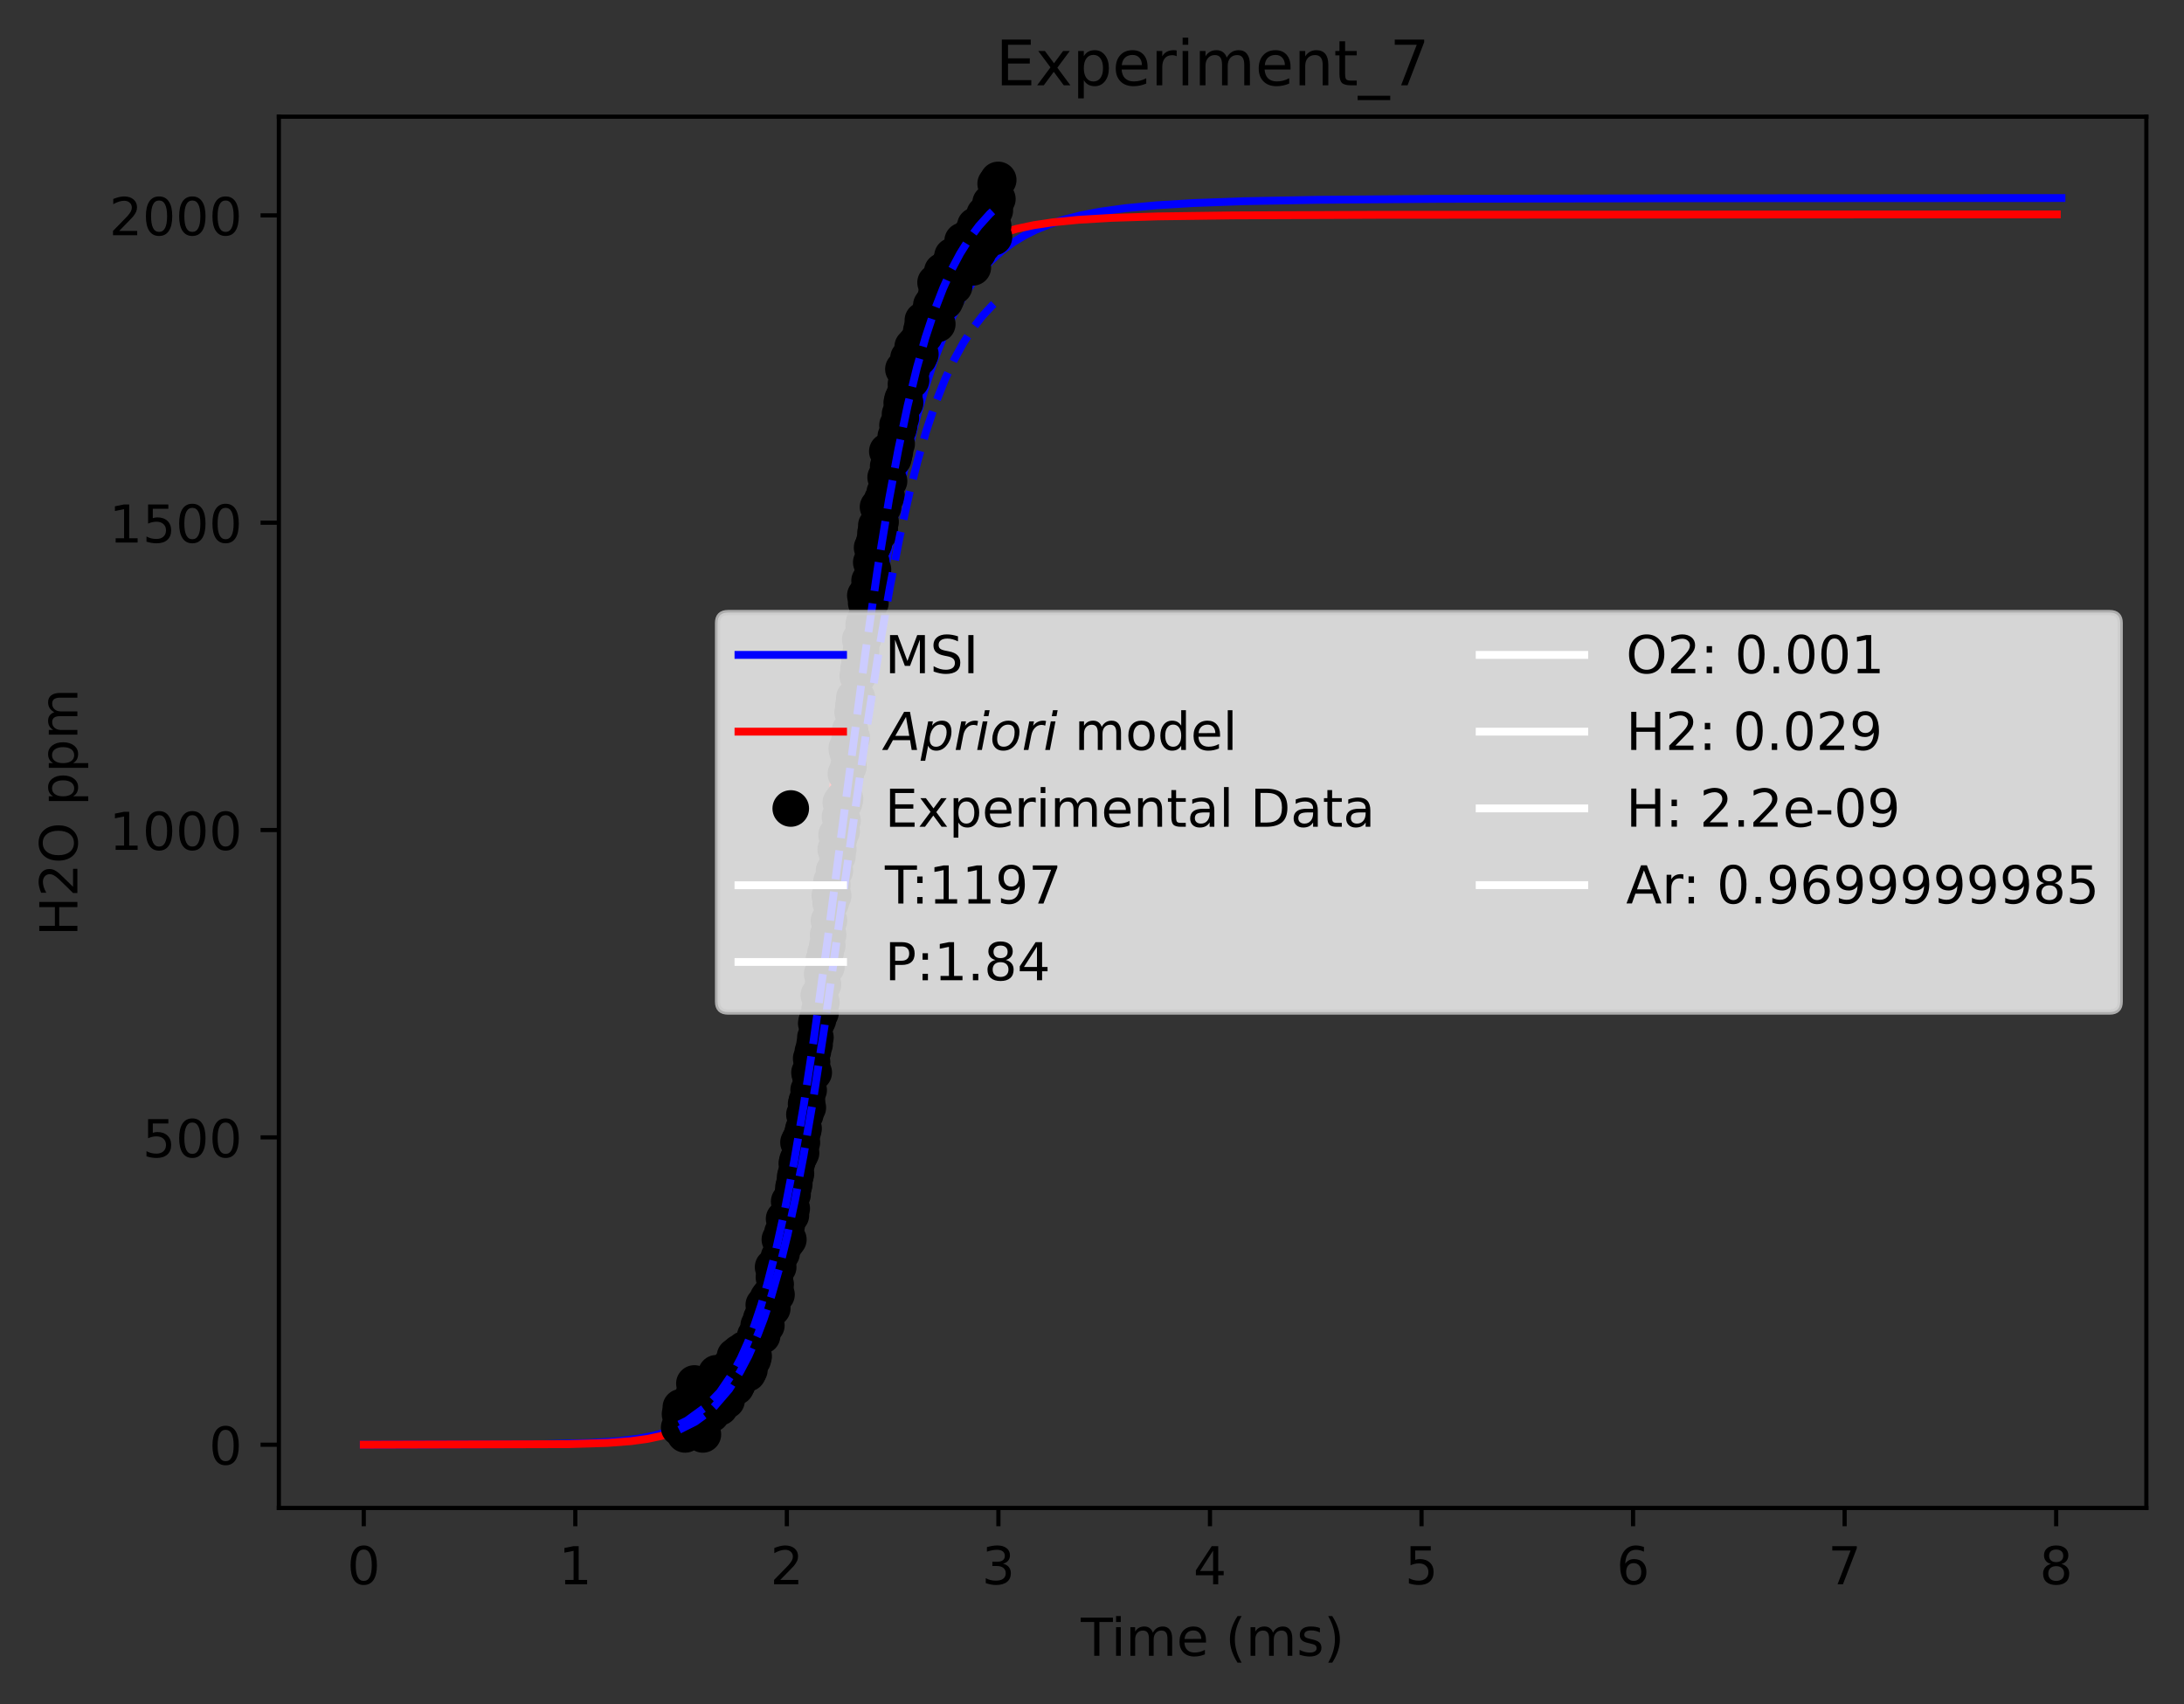 <?xml version="1.0" encoding="utf-8" standalone="no"?>
<!DOCTYPE svg PUBLIC "-//W3C//DTD SVG 1.1//EN"
  "http://www.w3.org/Graphics/SVG/1.1/DTD/svg11.dtd">
<!-- Created with matplotlib (https://matplotlib.org/) -->
<svg height="325.986pt" version="1.1" viewBox="0 0 417.648 325.986" width="417.648pt" xmlns="http://www.w3.org/2000/svg" xmlns:xlink="http://www.w3.org/1999/xlink">
 <rect x="0" y="0" width="417.648" height="325.986" fill="#333333" stroke="none"/>
 <defs>
  <style type="text/css">*{stroke-linecap:butt;stroke-linejoin:round;}</style>
 </defs>
 <g id="figure_1">
  <g id="patch_1">
   <path d="M 0 325.986 
L 417.648 325.986 
L 417.648 0 
L 0 0 
z
" style="fill:none;"/>
  </g>
  <g id="axes_1">
   <g id="patch_2">
    <path d="M 53.328 288.43 
L 410.448 288.43 
L 410.448 22.318 
L 53.328 22.318 
z
" style="fill:none;"/>
   </g>
   <g id="matplotlib.axis_1">
    <g id="xtick_1">
     <g id="line2d_1">
      <defs>
       <path d="M 0 0 
L 0 3.5 
" id="mdc4003819a" style="stroke:#000000;stroke-width:0.8;"/>
      </defs>
      <g>
       <use style="stroke:#000000;stroke-width:0.8;" x="69.561" xlink:href="#mdc4003819a" y="288.43"/>
      </g>
     </g>
     <g id="text_1">
      <!-- 0 -->
      <g transform="translate(66.38 303.029)scale(0.1 -0.1)">
       <defs>
        <path d="M 31.781 66.406 
Q 24.172 66.406 20.328 58.906 
Q 16.5 51.422 16.5 36.375 
Q 16.5 21.391 20.328 13.891 
Q 24.172 6.391 31.781 6.391 
Q 39.453 6.391 43.281 13.891 
Q 47.125 21.391 47.125 36.375 
Q 47.125 51.422 43.281 58.906 
Q 39.453 66.406 31.781 66.406 
z
M 31.781 74.219 
Q 44.047 74.219 50.516 64.516 
Q 56.984 54.828 56.984 36.375 
Q 56.984 17.969 50.516 8.266 
Q 44.047 -1.422 31.781 -1.422 
Q 19.531 -1.422 13.062 8.266 
Q 6.594 17.969 6.594 36.375 
Q 6.594 54.828 13.062 64.516 
Q 19.531 74.219 31.781 74.219 
z
" id="DejaVuSans-48"/>
       </defs>
       <use xlink:href="#DejaVuSans-48"/>
      </g>
     </g>
    </g>
    <g id="xtick_2">
     <g id="line2d_2">
      <g>
       <use style="stroke:#000000;stroke-width:0.8;" x="110.016" xlink:href="#mdc4003819a" y="288.43"/>
      </g>
     </g>
     <g id="text_2">
      <!-- 1 -->
      <g transform="translate(106.835 303.029)scale(0.1 -0.1)">
       <defs>
        <path d="M 12.406 8.297 
L 28.516 8.297 
L 28.516 63.922 
L 10.984 60.406 
L 10.984 69.391 
L 28.422 72.906 
L 38.281 72.906 
L 38.281 8.297 
L 54.391 8.297 
L 54.391 0 
L 12.406 0 
z
" id="DejaVuSans-49"/>
       </defs>
       <use xlink:href="#DejaVuSans-49"/>
      </g>
     </g>
    </g>
    <g id="xtick_3">
     <g id="line2d_3">
      <g>
       <use style="stroke:#000000;stroke-width:0.8;" x="150.472" xlink:href="#mdc4003819a" y="288.43"/>
      </g>
     </g>
     <g id="text_3">
      <!-- 2 -->
      <g transform="translate(147.291 303.029)scale(0.1 -0.1)">
       <defs>
        <path d="M 19.188 8.297 
L 53.609 8.297 
L 53.609 0 
L 7.328 0 
L 7.328 8.297 
Q 12.938 14.109 22.625 23.891 
Q 32.328 33.688 34.812 36.531 
Q 39.547 41.844 41.422 45.531 
Q 43.312 49.219 43.312 52.781 
Q 43.312 58.594 39.234 62.25 
Q 35.156 65.922 28.609 65.922 
Q 23.969 65.922 18.812 64.312 
Q 13.672 62.703 7.812 59.422 
L 7.812 69.391 
Q 13.766 71.781 18.938 73 
Q 24.125 74.219 28.422 74.219 
Q 39.75 74.219 46.484 68.547 
Q 53.219 62.891 53.219 53.422 
Q 53.219 48.922 51.531 44.891 
Q 49.859 40.875 45.406 35.406 
Q 44.188 33.984 37.641 27.219 
Q 31.109 20.453 19.188 8.297 
z
" id="DejaVuSans-50"/>
       </defs>
       <use xlink:href="#DejaVuSans-50"/>
      </g>
     </g>
    </g>
    <g id="xtick_4">
     <g id="line2d_4">
      <g>
       <use style="stroke:#000000;stroke-width:0.8;" x="190.927" xlink:href="#mdc4003819a" y="288.43"/>
      </g>
     </g>
     <g id="text_4">
      <!-- 3 -->
      <g transform="translate(187.746 303.029)scale(0.1 -0.1)">
       <defs>
        <path d="M 40.578 39.312 
Q 47.656 37.797 51.625 33 
Q 55.609 28.219 55.609 21.188 
Q 55.609 10.406 48.188 4.484 
Q 40.766 -1.422 27.094 -1.422 
Q 22.516 -1.422 17.656 -0.516 
Q 12.797 0.391 7.625 2.203 
L 7.625 11.719 
Q 11.719 9.328 16.594 8.109 
Q 21.484 6.891 26.812 6.891 
Q 36.078 6.891 40.938 10.547 
Q 45.797 14.203 45.797 21.188 
Q 45.797 27.641 41.281 31.266 
Q 36.766 34.906 28.719 34.906 
L 20.219 34.906 
L 20.219 43.016 
L 29.109 43.016 
Q 36.375 43.016 40.234 45.922 
Q 44.094 48.828 44.094 54.297 
Q 44.094 59.906 40.109 62.906 
Q 36.141 65.922 28.719 65.922 
Q 24.656 65.922 20.016 65.031 
Q 15.375 64.156 9.812 62.312 
L 9.812 71.094 
Q 15.438 72.656 20.344 73.438 
Q 25.25 74.219 29.594 74.219 
Q 40.828 74.219 47.359 69.109 
Q 53.906 64.016 53.906 55.328 
Q 53.906 49.266 50.438 45.094 
Q 46.969 40.922 40.578 39.312 
z
" id="DejaVuSans-51"/>
       </defs>
       <use xlink:href="#DejaVuSans-51"/>
      </g>
     </g>
    </g>
    <g id="xtick_5">
     <g id="line2d_5">
      <g>
       <use style="stroke:#000000;stroke-width:0.8;" x="231.383" xlink:href="#mdc4003819a" y="288.43"/>
      </g>
     </g>
     <g id="text_5">
      <!-- 4 -->
      <g transform="translate(228.202 303.029)scale(0.1 -0.1)">
       <defs>
        <path d="M 37.797 64.312 
L 12.891 25.391 
L 37.797 25.391 
z
M 35.203 72.906 
L 47.609 72.906 
L 47.609 25.391 
L 58.016 25.391 
L 58.016 17.188 
L 47.609 17.188 
L 47.609 0 
L 37.797 0 
L 37.797 17.188 
L 4.891 17.188 
L 4.891 26.703 
z
" id="DejaVuSans-52"/>
       </defs>
       <use xlink:href="#DejaVuSans-52"/>
      </g>
     </g>
    </g>
    <g id="xtick_6">
     <g id="line2d_6">
      <g>
       <use style="stroke:#000000;stroke-width:0.8;" x="271.838" xlink:href="#mdc4003819a" y="288.43"/>
      </g>
     </g>
     <g id="text_6">
      <!-- 5 -->
      <g transform="translate(268.657 303.029)scale(0.1 -0.1)">
       <defs>
        <path d="M 10.797 72.906 
L 49.516 72.906 
L 49.516 64.594 
L 19.828 64.594 
L 19.828 46.734 
Q 21.969 47.469 24.109 47.828 
Q 26.266 48.188 28.422 48.188 
Q 40.625 48.188 47.75 41.5 
Q 54.891 34.812 54.891 23.391 
Q 54.891 11.625 47.562 5.094 
Q 40.234 -1.422 26.906 -1.422 
Q 22.312 -1.422 17.547 -0.641 
Q 12.797 0.141 7.719 1.703 
L 7.719 11.625 
Q 12.109 9.234 16.797 8.062 
Q 21.484 6.891 26.703 6.891 
Q 35.156 6.891 40.078 11.328 
Q 45.016 15.766 45.016 23.391 
Q 45.016 31 40.078 35.438 
Q 35.156 39.891 26.703 39.891 
Q 22.75 39.891 18.812 39.016 
Q 14.891 38.141 10.797 36.281 
z
" id="DejaVuSans-53"/>
       </defs>
       <use xlink:href="#DejaVuSans-53"/>
      </g>
     </g>
    </g>
    <g id="xtick_7">
     <g id="line2d_7">
      <g>
       <use style="stroke:#000000;stroke-width:0.8;" x="312.294" xlink:href="#mdc4003819a" y="288.43"/>
      </g>
     </g>
     <g id="text_7">
      <!-- 6 -->
      <g transform="translate(309.113 303.029)scale(0.1 -0.1)">
       <defs>
        <path d="M 33.016 40.375 
Q 26.375 40.375 22.484 35.828 
Q 18.609 31.297 18.609 23.391 
Q 18.609 15.531 22.484 10.953 
Q 26.375 6.391 33.016 6.391 
Q 39.656 6.391 43.531 10.953 
Q 47.406 15.531 47.406 23.391 
Q 47.406 31.297 43.531 35.828 
Q 39.656 40.375 33.016 40.375 
z
M 52.594 71.297 
L 52.594 62.312 
Q 48.875 64.062 45.094 64.984 
Q 41.312 65.922 37.594 65.922 
Q 27.828 65.922 22.672 59.328 
Q 17.531 52.734 16.797 39.406 
Q 19.672 43.656 24.016 45.922 
Q 28.375 48.188 33.594 48.188 
Q 44.578 48.188 50.953 41.516 
Q 57.328 34.859 57.328 23.391 
Q 57.328 12.156 50.688 5.359 
Q 44.047 -1.422 33.016 -1.422 
Q 20.359 -1.422 13.672 8.266 
Q 6.984 17.969 6.984 36.375 
Q 6.984 53.656 15.188 63.938 
Q 23.391 74.219 37.203 74.219 
Q 40.922 74.219 44.703 73.484 
Q 48.484 72.75 52.594 71.297 
z
" id="DejaVuSans-54"/>
       </defs>
       <use xlink:href="#DejaVuSans-54"/>
      </g>
     </g>
    </g>
    <g id="xtick_8">
     <g id="line2d_8">
      <g>
       <use style="stroke:#000000;stroke-width:0.8;" x="352.749" xlink:href="#mdc4003819a" y="288.43"/>
      </g>
     </g>
     <g id="text_8">
      <!-- 7 -->
      <g transform="translate(349.568 303.029)scale(0.1 -0.1)">
       <defs>
        <path d="M 8.203 72.906 
L 55.078 72.906 
L 55.078 68.703 
L 28.609 0 
L 18.312 0 
L 43.219 64.594 
L 8.203 64.594 
z
" id="DejaVuSans-55"/>
       </defs>
       <use xlink:href="#DejaVuSans-55"/>
      </g>
     </g>
    </g>
    <g id="xtick_9">
     <g id="line2d_9">
      <g>
       <use style="stroke:#000000;stroke-width:0.8;" x="393.205" xlink:href="#mdc4003819a" y="288.43"/>
      </g>
     </g>
     <g id="text_9">
      <!-- 8 -->
      <g transform="translate(390.024 303.029)scale(0.1 -0.1)">
       <defs>
        <path d="M 31.781 34.625 
Q 24.75 34.625 20.719 30.859 
Q 16.703 27.094 16.703 20.516 
Q 16.703 13.922 20.719 10.156 
Q 24.75 6.391 31.781 6.391 
Q 38.812 6.391 42.859 10.172 
Q 46.922 13.969 46.922 20.516 
Q 46.922 27.094 42.891 30.859 
Q 38.875 34.625 31.781 34.625 
z
M 21.922 38.812 
Q 15.578 40.375 12.031 44.719 
Q 8.5 49.078 8.5 55.328 
Q 8.5 64.062 14.719 69.141 
Q 20.953 74.219 31.781 74.219 
Q 42.672 74.219 48.875 69.141 
Q 55.078 64.062 55.078 55.328 
Q 55.078 49.078 51.531 44.719 
Q 48 40.375 41.703 38.812 
Q 48.828 37.156 52.797 32.312 
Q 56.781 27.484 56.781 20.516 
Q 56.781 9.906 50.312 4.234 
Q 43.844 -1.422 31.781 -1.422 
Q 19.734 -1.422 13.25 4.234 
Q 6.781 9.906 6.781 20.516 
Q 6.781 27.484 10.781 32.312 
Q 14.797 37.156 21.922 38.812 
z
M 18.312 54.391 
Q 18.312 48.734 21.844 45.562 
Q 25.391 42.391 31.781 42.391 
Q 38.141 42.391 41.719 45.562 
Q 45.312 48.734 45.312 54.391 
Q 45.312 60.062 41.719 63.234 
Q 38.141 66.406 31.781 66.406 
Q 25.391 66.406 21.844 63.234 
Q 18.312 60.062 18.312 54.391 
z
" id="DejaVuSans-56"/>
       </defs>
       <use xlink:href="#DejaVuSans-56"/>
      </g>
     </g>
    </g>
    <g id="text_10">
     <!-- Time (ms) -->
     <g transform="translate(206.689 316.707)scale(0.1 -0.1)">
      <defs>
       <path d="M -0.297 72.906 
L 61.375 72.906 
L 61.375 64.594 
L 35.5 64.594 
L 35.5 0 
L 25.594 0 
L 25.594 64.594 
L -0.297 64.594 
z
" id="DejaVuSans-84"/>
       <path d="M 9.422 54.688 
L 18.406 54.688 
L 18.406 0 
L 9.422 0 
z
M 9.422 75.984 
L 18.406 75.984 
L 18.406 64.594 
L 9.422 64.594 
z
" id="DejaVuSans-105"/>
       <path d="M 52 44.188 
Q 55.375 50.25 60.062 53.125 
Q 64.75 56 71.094 56 
Q 79.641 56 84.281 50.016 
Q 88.922 44.047 88.922 33.016 
L 88.922 0 
L 79.891 0 
L 79.891 32.719 
Q 79.891 40.578 77.094 44.375 
Q 74.312 48.188 68.609 48.188 
Q 61.625 48.188 57.562 43.547 
Q 53.516 38.922 53.516 30.906 
L 53.516 0 
L 44.484 0 
L 44.484 32.719 
Q 44.484 40.625 41.703 44.406 
Q 38.922 48.188 33.109 48.188 
Q 26.219 48.188 22.156 43.531 
Q 18.109 38.875 18.109 30.906 
L 18.109 0 
L 9.078 0 
L 9.078 54.688 
L 18.109 54.688 
L 18.109 46.188 
Q 21.188 51.219 25.484 53.609 
Q 29.781 56 35.688 56 
Q 41.656 56 45.828 52.969 
Q 50 49.953 52 44.188 
z
" id="DejaVuSans-109"/>
       <path d="M 56.203 29.594 
L 56.203 25.203 
L 14.891 25.203 
Q 15.484 15.922 20.484 11.062 
Q 25.484 6.203 34.422 6.203 
Q 39.594 6.203 44.453 7.469 
Q 49.312 8.734 54.109 11.281 
L 54.109 2.781 
Q 49.266 0.734 44.188 -0.344 
Q 39.109 -1.422 33.891 -1.422 
Q 20.797 -1.422 13.156 6.188 
Q 5.516 13.812 5.516 26.812 
Q 5.516 40.234 12.766 48.109 
Q 20.016 56 32.328 56 
Q 43.359 56 49.781 48.891 
Q 56.203 41.797 56.203 29.594 
z
M 47.219 32.234 
Q 47.125 39.594 43.094 43.984 
Q 39.062 48.391 32.422 48.391 
Q 24.906 48.391 20.391 44.141 
Q 15.875 39.891 15.188 32.172 
z
" id="DejaVuSans-101"/>
       <path id="DejaVuSans-32"/>
       <path d="M 31 75.875 
Q 24.469 64.656 21.281 53.656 
Q 18.109 42.672 18.109 31.391 
Q 18.109 20.125 21.312 9.062 
Q 24.516 -2 31 -13.188 
L 23.188 -13.188 
Q 15.875 -1.703 12.234 9.375 
Q 8.594 20.453 8.594 31.391 
Q 8.594 42.281 12.203 53.312 
Q 15.828 64.359 23.188 75.875 
z
" id="DejaVuSans-40"/>
       <path d="M 44.281 53.078 
L 44.281 44.578 
Q 40.484 46.531 36.375 47.5 
Q 32.281 48.484 27.875 48.484 
Q 21.188 48.484 17.844 46.438 
Q 14.5 44.391 14.5 40.281 
Q 14.5 37.156 16.891 35.375 
Q 19.281 33.594 26.516 31.984 
L 29.594 31.297 
Q 39.156 29.25 43.188 25.516 
Q 47.219 21.781 47.219 15.094 
Q 47.219 7.469 41.188 3.016 
Q 35.156 -1.422 24.609 -1.422 
Q 20.219 -1.422 15.453 -0.562 
Q 10.688 0.297 5.422 2 
L 5.422 11.281 
Q 10.406 8.688 15.234 7.391 
Q 20.062 6.109 24.812 6.109 
Q 31.156 6.109 34.562 8.281 
Q 37.984 10.453 37.984 14.406 
Q 37.984 18.062 35.516 20.016 
Q 33.062 21.969 24.703 23.781 
L 21.578 24.516 
Q 13.234 26.266 9.516 29.906 
Q 5.812 33.547 5.812 39.891 
Q 5.812 47.609 11.281 51.797 
Q 16.75 56 26.812 56 
Q 31.781 56 36.172 55.266 
Q 40.578 54.547 44.281 53.078 
z
" id="DejaVuSans-115"/>
       <path d="M 8.016 75.875 
L 15.828 75.875 
Q 23.141 64.359 26.781 53.312 
Q 30.422 42.281 30.422 31.391 
Q 30.422 20.453 26.781 9.375 
Q 23.141 -1.703 15.828 -13.188 
L 8.016 -13.188 
Q 14.5 -2 17.703 9.062 
Q 20.906 20.125 20.906 31.391 
Q 20.906 42.672 17.703 53.656 
Q 14.5 64.656 8.016 75.875 
z
" id="DejaVuSans-41"/>
      </defs>
      <use xlink:href="#DejaVuSans-84"/>
      <use x="57.959" xlink:href="#DejaVuSans-105"/>
      <use x="85.742" xlink:href="#DejaVuSans-109"/>
      <use x="183.154" xlink:href="#DejaVuSans-101"/>
      <use x="244.678" xlink:href="#DejaVuSans-32"/>
      <use x="276.465" xlink:href="#DejaVuSans-40"/>
      <use x="315.479" xlink:href="#DejaVuSans-109"/>
      <use x="412.891" xlink:href="#DejaVuSans-115"/>
      <use x="464.99" xlink:href="#DejaVuSans-41"/>
     </g>
    </g>
   </g>
   <g id="matplotlib.axis_2">
    <g id="ytick_1">
     <g id="line2d_10">
      <defs>
       <path d="M 0 0 
L -3.5 0 
" id="mce40007e8e" style="stroke:#000000;stroke-width:0.8;"/>
      </defs>
      <g>
       <use style="stroke:#000000;stroke-width:0.8;" x="53.328" xlink:href="#mce40007e8e" y="276.334"/>
      </g>
     </g>
     <g id="text_11">
      <!-- 0 -->
      <g transform="translate(39.966 280.133)scale(0.1 -0.1)">
       <use xlink:href="#DejaVuSans-48"/>
      </g>
     </g>
    </g>
    <g id="ytick_2">
     <g id="line2d_11">
      <g>
       <use style="stroke:#000000;stroke-width:0.8;" x="53.328" xlink:href="#mce40007e8e" y="217.55"/>
      </g>
     </g>
     <g id="text_12">
      <!-- 500 -->
      <g transform="translate(27.241 221.349)scale(0.1 -0.1)">
       <use xlink:href="#DejaVuSans-53"/>
       <use x="63.623" xlink:href="#DejaVuSans-48"/>
       <use x="127.246" xlink:href="#DejaVuSans-48"/>
      </g>
     </g>
    </g>
    <g id="ytick_3">
     <g id="line2d_12">
      <g>
       <use style="stroke:#000000;stroke-width:0.8;" x="53.328" xlink:href="#mce40007e8e" y="158.765"/>
      </g>
     </g>
     <g id="text_13">
      <!-- 1000 -->
      <g transform="translate(20.878 162.564)scale(0.1 -0.1)">
       <use xlink:href="#DejaVuSans-49"/>
       <use x="63.623" xlink:href="#DejaVuSans-48"/>
       <use x="127.246" xlink:href="#DejaVuSans-48"/>
       <use x="190.869" xlink:href="#DejaVuSans-48"/>
      </g>
     </g>
    </g>
    <g id="ytick_4">
     <g id="line2d_13">
      <g>
       <use style="stroke:#000000;stroke-width:0.8;" x="53.328" xlink:href="#mce40007e8e" y="99.98"/>
      </g>
     </g>
     <g id="text_14">
      <!-- 1500 -->
      <g transform="translate(20.878 103.78)scale(0.1 -0.1)">
       <use xlink:href="#DejaVuSans-49"/>
       <use x="63.623" xlink:href="#DejaVuSans-53"/>
       <use x="127.246" xlink:href="#DejaVuSans-48"/>
       <use x="190.869" xlink:href="#DejaVuSans-48"/>
      </g>
     </g>
    </g>
    <g id="ytick_5">
     <g id="line2d_14">
      <g>
       <use style="stroke:#000000;stroke-width:0.8;" x="53.328" xlink:href="#mce40007e8e" y="41.196"/>
      </g>
     </g>
     <g id="text_15">
      <!-- 2000 -->
      <g transform="translate(20.878 44.995)scale(0.1 -0.1)">
       <use xlink:href="#DejaVuSans-50"/>
       <use x="63.623" xlink:href="#DejaVuSans-48"/>
       <use x="127.246" xlink:href="#DejaVuSans-48"/>
       <use x="190.869" xlink:href="#DejaVuSans-48"/>
      </g>
     </g>
    </g>
    <g id="text_16">
     <!-- H2O ppm -->
     <g transform="translate(14.798 179.059)rotate(-90)scale(0.1 -0.1)">
      <defs>
       <path d="M 9.812 72.906 
L 19.672 72.906 
L 19.672 43.016 
L 55.516 43.016 
L 55.516 72.906 
L 65.375 72.906 
L 65.375 0 
L 55.516 0 
L 55.516 34.719 
L 19.672 34.719 
L 19.672 0 
L 9.812 0 
z
" id="DejaVuSans-72"/>
       <path d="M 39.406 66.219 
Q 28.656 66.219 22.328 58.203 
Q 16.016 50.203 16.016 36.375 
Q 16.016 22.609 22.328 14.594 
Q 28.656 6.594 39.406 6.594 
Q 50.141 6.594 56.422 14.594 
Q 62.703 22.609 62.703 36.375 
Q 62.703 50.203 56.422 58.203 
Q 50.141 66.219 39.406 66.219 
z
M 39.406 74.219 
Q 54.734 74.219 63.906 63.938 
Q 73.094 53.656 73.094 36.375 
Q 73.094 19.141 63.906 8.859 
Q 54.734 -1.422 39.406 -1.422 
Q 24.031 -1.422 14.812 8.828 
Q 5.609 19.094 5.609 36.375 
Q 5.609 53.656 14.812 63.938 
Q 24.031 74.219 39.406 74.219 
z
" id="DejaVuSans-79"/>
       <path d="M 18.109 8.203 
L 18.109 -20.797 
L 9.078 -20.797 
L 9.078 54.688 
L 18.109 54.688 
L 18.109 46.391 
Q 20.953 51.266 25.266 53.625 
Q 29.594 56 35.594 56 
Q 45.562 56 51.781 48.094 
Q 58.016 40.188 58.016 27.297 
Q 58.016 14.406 51.781 6.484 
Q 45.562 -1.422 35.594 -1.422 
Q 29.594 -1.422 25.266 0.953 
Q 20.953 3.328 18.109 8.203 
z
M 48.688 27.297 
Q 48.688 37.203 44.609 42.844 
Q 40.531 48.484 33.406 48.484 
Q 26.266 48.484 22.188 42.844 
Q 18.109 37.203 18.109 27.297 
Q 18.109 17.391 22.188 11.75 
Q 26.266 6.109 33.406 6.109 
Q 40.531 6.109 44.609 11.75 
Q 48.688 17.391 48.688 27.297 
z
" id="DejaVuSans-112"/>
      </defs>
      <use xlink:href="#DejaVuSans-72"/>
      <use x="75.195" xlink:href="#DejaVuSans-50"/>
      <use x="138.818" xlink:href="#DejaVuSans-79"/>
      <use x="217.529" xlink:href="#DejaVuSans-32"/>
      <use x="249.316" xlink:href="#DejaVuSans-112"/>
      <use x="312.793" xlink:href="#DejaVuSans-112"/>
      <use x="376.27" xlink:href="#DejaVuSans-109"/>
     </g>
    </g>
   </g>
   <g id="line2d_15">
    <path clip-path="url(#pfdb51e9d8e)" d="M 69.561 276.334 
L 104.201 276.227 
L 113 275.991 
L 118.279 275.636 
L 122.041 275.173 
L 124.944 274.616 
L 127.432 273.934 
L 129.506 273.169 
L 131.579 272.168 
L 133.238 271.15 
L 134.897 269.893 
L 136.556 268.344 
L 138.215 266.441 
L 139.873 264.113 
L 141.532 261.278 
L 143.084 258.085 
L 144.626 254.316 
L 146.054 250.225 
L 147.482 245.492 
L 149.003 239.681 
L 150.57 232.814 
L 152.254 224.393 
L 154.163 213.56 
L 156.219 200.474 
L 158.604 183.815 
L 167.716 118.328 
L 169.854 105.461 
L 171.777 95.232 
L 173.487 87.239 
L 175.197 80.247 
L 176.768 74.651 
L 178.556 69.154 
L 180.345 64.486 
L 182.133 60.539 
L 183.922 57.211 
L 185.71 54.409 
L 187.499 52.05 
L 189.467 49.881 
L 191.617 47.932 
L 193.766 46.339 
L 195.916 45.033 
L 198.066 43.957 
L 200.753 42.869 
L 203.439 42.006 
L 206.664 41.195 
L 210.426 40.479 
L 215.262 39.816 
L 221.154 39.265 
L 228.324 38.833 
L 237.796 38.489 
L 251.946 38.219 
L 274.968 38.033 
L 321.347 37.92 
L 394.215 37.879 
L 394.215 37.879 
" style="fill:none;stroke:#0000ff;stroke-linecap:square;stroke-width:1.5;"/>
   </g>
   <g id="line2d_16">
    <path clip-path="url(#pfdb51e9d8e)" d="M 69.561 276.334 
L 108.543 276.23 
L 116.179 275.997 
L 120.671 275.657 
L 123.815 275.226 
L 126.384 274.677 
L 128.64 273.977 
L 130.574 273.15 
L 132.186 272.249 
L 133.798 271.102 
L 135.41 269.645 
L 136.699 268.205 
L 137.988 266.469 
L 139.278 264.384 
L 140.567 261.89 
L 141.856 258.919 
L 143.146 255.399 
L 144.435 251.254 
L 145.725 246.41 
L 147.014 240.799 
L 148.566 232.944 
L 150.134 223.736 
L 151.811 212.483 
L 153.733 197.938 
L 156.141 177.818 
L 162.607 122.656 
L 164.509 108.692 
L 166.222 97.588 
L 167.797 88.684 
L 169.371 80.995 
L 170.897 74.628 
L 172.341 69.495 
L 173.845 64.967 
L 175.386 61.075 
L 177.007 57.682 
L 178.628 54.888 
L 180.249 52.591 
L 181.87 50.702 
L 183.491 49.147 
L 185.112 47.865 
L 187.138 46.571 
L 189.164 45.548 
L 191.596 44.593 
L 194.432 43.76 
L 197.674 43.072 
L 201.321 42.528 
L 206.184 42.048 
L 212.585 41.67 
L 221.385 41.394 
L 235.711 41.2 
L 263.488 41.086 
L 353.254 41.021 
L 393.324 41.011 
L 393.324 41.011 
" style="fill:none;stroke:#ff0000;stroke-linecap:square;stroke-width:1.5;"/>
   </g>
   <g id="line2d_17">
    <defs>
     <path d="M 0 3 
C 0.796 3 1.559 2.684 2.121 2.121 
C 2.684 1.559 3 0.796 3 0 
C 3 -0.796 2.684 -1.559 2.121 -2.121 
C 1.559 -2.684 0.796 -3 0 -3 
C -0.796 -3 -1.559 -2.684 -2.121 -2.121 
C -2.684 -1.559 -3 -0.796 -3 0 
C -3 0.796 -2.684 1.559 -2.121 2.121 
C -1.559 2.684 -0.796 3 0 3 
z
" id="m8565688551" style="stroke:#000000;"/>
    </defs>
    <g clip-path="url(#pfdb51e9d8e)">
     <use style="stroke:#000000;" x="129.88" xlink:href="#m8565688551" y="273.069"/>
     <use style="stroke:#000000;" x="130.042" xlink:href="#m8565688551" y="270.475"/>
     <use style="stroke:#000000;" x="130.204" xlink:href="#m8565688551" y="269.176"/>
     <use style="stroke:#000000;" x="130.365" xlink:href="#m8565688551" y="272.421"/>
     <use style="stroke:#000000;" x="130.527" xlink:href="#m8565688551" y="271.123"/>
     <use style="stroke:#000000;" x="130.689" xlink:href="#m8565688551" y="271.773"/>
     <use style="stroke:#000000;" x="130.851" xlink:href="#m8565688551" y="272.421"/>
     <use style="stroke:#000000;" x="131.013" xlink:href="#m8565688551" y="274.366"/>
     <use style="stroke:#000000;" x="131.175" xlink:href="#m8565688551" y="269.176"/>
     <use style="stroke:#000000;" x="131.336" xlink:href="#m8565688551" y="272.421"/>
     <use style="stroke:#000000;" x="131.498" xlink:href="#m8565688551" y="269.176"/>
     <use style="stroke:#000000;" x="131.66" xlink:href="#m8565688551" y="271.123"/>
     <use style="stroke:#000000;" x="131.822" xlink:href="#m8565688551" y="272.421"/>
     <use style="stroke:#000000;" x="131.984" xlink:href="#m8565688551" y="271.123"/>
     <use style="stroke:#000000;" x="132.146" xlink:href="#m8565688551" y="269.176"/>
     <use style="stroke:#000000;" x="132.307" xlink:href="#m8565688551" y="269.176"/>
     <use style="stroke:#000000;" x="132.469" xlink:href="#m8565688551" y="267.226"/>
     <use style="stroke:#000000;" x="132.631" xlink:href="#m8565688551" y="271.773"/>
     <use style="stroke:#000000;" x="132.793" xlink:href="#m8565688551" y="264.624"/>
     <use style="stroke:#000000;" x="132.955" xlink:href="#m8565688551" y="269.825"/>
     <use style="stroke:#000000;" x="133.116" xlink:href="#m8565688551" y="270.475"/>
     <use style="stroke:#000000;" x="133.278" xlink:href="#m8565688551" y="270.475"/>
     <use style="stroke:#000000;" x="133.44" xlink:href="#m8565688551" y="271.123"/>
     <use style="stroke:#000000;" x="133.602" xlink:href="#m8565688551" y="269.825"/>
     <use style="stroke:#000000;" x="133.764" xlink:href="#m8565688551" y="267.876"/>
     <use style="stroke:#000000;" x="133.926" xlink:href="#m8565688551" y="269.176"/>
     <use style="stroke:#000000;" x="134.087" xlink:href="#m8565688551" y="269.825"/>
     <use style="stroke:#000000;" x="134.249" xlink:href="#m8565688551" y="272.421"/>
     <use style="stroke:#000000;" x="134.411" xlink:href="#m8565688551" y="274.366"/>
     <use style="stroke:#000000;" x="134.573" xlink:href="#m8565688551" y="271.773"/>
     <use style="stroke:#000000;" x="134.735" xlink:href="#m8565688551" y="269.176"/>
     <use style="stroke:#000000;" x="134.897" xlink:href="#m8565688551" y="269.176"/>
     <use style="stroke:#000000;" x="135.058" xlink:href="#m8565688551" y="271.123"/>
     <use style="stroke:#000000;" x="135.22" xlink:href="#m8565688551" y="270.475"/>
     <use style="stroke:#000000;" x="135.382" xlink:href="#m8565688551" y="267.876"/>
     <use style="stroke:#000000;" x="135.544" xlink:href="#m8565688551" y="269.176"/>
     <use style="stroke:#000000;" x="135.706" xlink:href="#m8565688551" y="269.825"/>
     <use style="stroke:#000000;" x="135.867" xlink:href="#m8565688551" y="269.176"/>
     <use style="stroke:#000000;" x="136.029" xlink:href="#m8565688551" y="270.475"/>
     <use style="stroke:#000000;" x="136.191" xlink:href="#m8565688551" y="267.876"/>
     <use style="stroke:#000000;" x="136.353" xlink:href="#m8565688551" y="265.925"/>
     <use style="stroke:#000000;" x="136.515" xlink:href="#m8565688551" y="266.576"/>
     <use style="stroke:#000000;" x="136.677" xlink:href="#m8565688551" y="265.925"/>
     <use style="stroke:#000000;" x="136.838" xlink:href="#m8565688551" y="264.624"/>
     <use style="stroke:#000000;" x="137" xlink:href="#m8565688551" y="262.67"/>
     <use style="stroke:#000000;" x="137.162" xlink:href="#m8565688551" y="267.226"/>
     <use style="stroke:#000000;" x="137.324" xlink:href="#m8565688551" y="266.576"/>
     <use style="stroke:#000000;" x="137.486" xlink:href="#m8565688551" y="265.925"/>
     <use style="stroke:#000000;" x="137.647" xlink:href="#m8565688551" y="269.176"/>
     <use style="stroke:#000000;" x="137.809" xlink:href="#m8565688551" y="267.876"/>
     <use style="stroke:#000000;" x="137.971" xlink:href="#m8565688551" y="265.274"/>
     <use style="stroke:#000000;" x="138.133" xlink:href="#m8565688551" y="262.67"/>
     <use style="stroke:#000000;" x="138.295" xlink:href="#m8565688551" y="266.576"/>
     <use style="stroke:#000000;" x="138.457" xlink:href="#m8565688551" y="263.972"/>
     <use style="stroke:#000000;" x="138.618" xlink:href="#m8565688551" y="265.925"/>
     <use style="stroke:#000000;" x="138.78" xlink:href="#m8565688551" y="265.925"/>
     <use style="stroke:#000000;" x="138.942" xlink:href="#m8565688551" y="267.876"/>
     <use style="stroke:#000000;" x="139.104" xlink:href="#m8565688551" y="265.925"/>
     <use style="stroke:#000000;" x="139.266" xlink:href="#m8565688551" y="265.925"/>
     <use style="stroke:#000000;" x="139.428" xlink:href="#m8565688551" y="265.925"/>
     <use style="stroke:#000000;" x="139.589" xlink:href="#m8565688551" y="261.365"/>
     <use style="stroke:#000000;" x="139.751" xlink:href="#m8565688551" y="264.624"/>
     <use style="stroke:#000000;" x="139.913" xlink:href="#m8565688551" y="264.624"/>
     <use style="stroke:#000000;" x="140.075" xlink:href="#m8565688551" y="265.274"/>
     <use style="stroke:#000000;" x="140.237" xlink:href="#m8565688551" y="264.624"/>
     <use style="stroke:#000000;" x="140.398" xlink:href="#m8565688551" y="262.017"/>
     <use style="stroke:#000000;" x="140.56" xlink:href="#m8565688551" y="259.408"/>
     <use style="stroke:#000000;" x="140.722" xlink:href="#m8565688551" y="265.274"/>
     <use style="stroke:#000000;" x="140.884" xlink:href="#m8565688551" y="261.365"/>
     <use style="stroke:#000000;" x="141.046" xlink:href="#m8565688551" y="264.624"/>
     <use style="stroke:#000000;" x="141.208" xlink:href="#m8565688551" y="263.321"/>
     <use style="stroke:#000000;" x="141.369" xlink:href="#m8565688551" y="258.755"/>
     <use style="stroke:#000000;" x="141.531" xlink:href="#m8565688551" y="262.017"/>
     <use style="stroke:#000000;" x="141.693" xlink:href="#m8565688551" y="263.321"/>
     <use style="stroke:#000000;" x="141.855" xlink:href="#m8565688551" y="262.017"/>
     <use style="stroke:#000000;" x="142.017" xlink:href="#m8565688551" y="261.365"/>
     <use style="stroke:#000000;" x="142.178" xlink:href="#m8565688551" y="260.714"/>
     <use style="stroke:#000000;" x="142.34" xlink:href="#m8565688551" y="258.102"/>
     <use style="stroke:#000000;" x="142.502" xlink:href="#m8565688551" y="261.365"/>
     <use style="stroke:#000000;" x="142.664" xlink:href="#m8565688551" y="260.714"/>
     <use style="stroke:#000000;" x="142.826" xlink:href="#m8565688551" y="259.408"/>
     <use style="stroke:#000000;" x="142.988" xlink:href="#m8565688551" y="262.67"/>
     <use style="stroke:#000000;" x="143.149" xlink:href="#m8565688551" y="259.408"/>
     <use style="stroke:#000000;" x="143.311" xlink:href="#m8565688551" y="262.017"/>
     <use style="stroke:#000000;" x="143.473" xlink:href="#m8565688551" y="259.408"/>
     <use style="stroke:#000000;" x="143.635" xlink:href="#m8565688551" y="259.408"/>
     <use style="stroke:#000000;" x="143.797" xlink:href="#m8565688551" y="258.102"/>
     <use style="stroke:#000000;" x="143.959" xlink:href="#m8565688551" y="260.06"/>
     <use style="stroke:#000000;" x="144.12" xlink:href="#m8565688551" y="259.408"/>
     <use style="stroke:#000000;" x="144.282" xlink:href="#m8565688551" y="256.141"/>
     <use style="stroke:#000000;" x="144.444" xlink:href="#m8565688551" y="255.488"/>
     <use style="stroke:#000000;" x="144.606" xlink:href="#m8565688551" y="255.488"/>
     <use style="stroke:#000000;" x="144.768" xlink:href="#m8565688551" y="256.141"/>
     <use style="stroke:#000000;" x="144.929" xlink:href="#m8565688551" y="255.488"/>
     <use style="stroke:#000000;" x="145.091" xlink:href="#m8565688551" y="253.525"/>
     <use style="stroke:#000000;" x="145.253" xlink:href="#m8565688551" y="254.833"/>
     <use style="stroke:#000000;" x="145.415" xlink:href="#m8565688551" y="253.525"/>
     <use style="stroke:#000000;" x="145.577" xlink:href="#m8565688551" y="252.214"/>
     <use style="stroke:#000000;" x="145.739" xlink:href="#m8565688551" y="255.488"/>
     <use style="stroke:#000000;" x="145.9" xlink:href="#m8565688551" y="251.56"/>
     <use style="stroke:#000000;" x="146.062" xlink:href="#m8565688551" y="249.593"/>
     <use style="stroke:#000000;" x="146.224" xlink:href="#m8565688551" y="249.593"/>
     <use style="stroke:#000000;" x="146.386" xlink:href="#m8565688551" y="250.248"/>
     <use style="stroke:#000000;" x="146.548" xlink:href="#m8565688551" y="253.525"/>
     <use style="stroke:#000000;" x="146.71" xlink:href="#m8565688551" y="250.248"/>
     <use style="stroke:#000000;" x="146.871" xlink:href="#m8565688551" y="248.28"/>
     <use style="stroke:#000000;" x="147.033" xlink:href="#m8565688551" y="248.936"/>
     <use style="stroke:#000000;" x="147.195" xlink:href="#m8565688551" y="248.936"/>
     <use style="stroke:#000000;" x="147.357" xlink:href="#m8565688551" y="247.624"/>
     <use style="stroke:#000000;" x="147.519" xlink:href="#m8565688551" y="247.624"/>
     <use style="stroke:#000000;" x="147.68" xlink:href="#m8565688551" y="250.248"/>
     <use style="stroke:#000000;" x="147.842" xlink:href="#m8565688551" y="242.364"/>
     <use style="stroke:#000000;" x="148.004" xlink:href="#m8565688551" y="244.338"/>
     <use style="stroke:#000000;" x="148.166" xlink:href="#m8565688551" y="244.338"/>
     <use style="stroke:#000000;" x="148.328" xlink:href="#m8565688551" y="245.652"/>
     <use style="stroke:#000000;" x="148.49" xlink:href="#m8565688551" y="247.624"/>
     <use style="stroke:#000000;" x="148.651" xlink:href="#m8565688551" y="242.364"/>
     <use style="stroke:#000000;" x="148.813" xlink:href="#m8565688551" y="242.364"/>
     <use style="stroke:#000000;" x="148.975" xlink:href="#m8565688551" y="240.388"/>
     <use style="stroke:#000000;" x="149.137" xlink:href="#m8565688551" y="237.09"/>
     <use style="stroke:#000000;" x="149.299" xlink:href="#m8565688551" y="237.09"/>
     <use style="stroke:#000000;" x="149.46" xlink:href="#m8565688551" y="239.728"/>
     <use style="stroke:#000000;" x="149.622" xlink:href="#m8565688551" y="235.769"/>
     <use style="stroke:#000000;" x="149.784" xlink:href="#m8565688551" y="236.43"/>
     <use style="stroke:#000000;" x="149.946" xlink:href="#m8565688551" y="233.125"/>
     <use style="stroke:#000000;" x="150.108" xlink:href="#m8565688551" y="237.749"/>
     <use style="stroke:#000000;" x="150.27" xlink:href="#m8565688551" y="237.749"/>
     <use style="stroke:#000000;" x="150.431" xlink:href="#m8565688551" y="234.447"/>
     <use style="stroke:#000000;" x="150.593" xlink:href="#m8565688551" y="232.463"/>
     <use style="stroke:#000000;" x="150.755" xlink:href="#m8565688551" y="237.09"/>
     <use style="stroke:#000000;" x="150.917" xlink:href="#m8565688551" y="229.815"/>
     <use style="stroke:#000000;" x="151.079" xlink:href="#m8565688551" y="232.463"/>
     <use style="stroke:#000000;" x="151.241" xlink:href="#m8565688551" y="232.463"/>
     <use style="stroke:#000000;" x="151.402" xlink:href="#m8565688551" y="231.14"/>
     <use style="stroke:#000000;" x="151.564" xlink:href="#m8565688551" y="228.489"/>
     <use style="stroke:#000000;" x="151.726" xlink:href="#m8565688551" y="227.164"/>
     <use style="stroke:#000000;" x="151.888" xlink:href="#m8565688551" y="226.5"/>
     <use style="stroke:#000000;" x="152.05" xlink:href="#m8565688551" y="225.173"/>
     <use style="stroke:#000000;" x="152.211" xlink:href="#m8565688551" y="224.508"/>
     <use style="stroke:#000000;" x="152.373" xlink:href="#m8565688551" y="222.514"/>
     <use style="stroke:#000000;" x="152.535" xlink:href="#m8565688551" y="221.849"/>
     <use style="stroke:#000000;" x="152.697" xlink:href="#m8565688551" y="218.521"/>
     <use style="stroke:#000000;" x="152.859" xlink:href="#m8565688551" y="221.183"/>
     <use style="stroke:#000000;" x="153.021" xlink:href="#m8565688551" y="217.855"/>
     <use style="stroke:#000000;" x="153.182" xlink:href="#m8565688551" y="220.518"/>
     <use style="stroke:#000000;" x="153.344" xlink:href="#m8565688551" y="218.521"/>
     <use style="stroke:#000000;" x="153.506" xlink:href="#m8565688551" y="216.521"/>
     <use style="stroke:#000000;" x="153.668" xlink:href="#m8565688551" y="215.854"/>
     <use style="stroke:#000000;" x="153.83" xlink:href="#m8565688551" y="213.183"/>
     <use style="stroke:#000000;" x="153.992" xlink:href="#m8565688551" y="213.183"/>
     <use style="stroke:#000000;" x="154.153" xlink:href="#m8565688551" y="211.178"/>
     <use style="stroke:#000000;" x="154.315" xlink:href="#m8565688551" y="210.51"/>
     <use style="stroke:#000000;" x="154.477" xlink:href="#m8565688551" y="211.848"/>
     <use style="stroke:#000000;" x="154.639" xlink:href="#m8565688551" y="208.502"/>
     <use style="stroke:#000000;" x="154.801" xlink:href="#m8565688551" y="205.151"/>
     <use style="stroke:#000000;" x="154.962" xlink:href="#m8565688551" y="205.821"/>
     <use style="stroke:#000000;" x="155.124" xlink:href="#m8565688551" y="202.467"/>
     <use style="stroke:#000000;" x="155.286" xlink:href="#m8565688551" y="203.138"/>
     <use style="stroke:#000000;" x="155.448" xlink:href="#m8565688551" y="201.123"/>
     <use style="stroke:#000000;" x="155.61" xlink:href="#m8565688551" y="205.151"/>
     <use style="stroke:#000000;" x="155.772" xlink:href="#m8565688551" y="199.778"/>
     <use style="stroke:#000000;" x="155.933" xlink:href="#m8565688551" y="198.432"/>
     <use style="stroke:#000000;" x="156.095" xlink:href="#m8565688551" y="195.739"/>
     <use style="stroke:#000000;" x="156.257" xlink:href="#m8565688551" y="195.065"/>
     <use style="stroke:#000000;" x="156.419" xlink:href="#m8565688551" y="195.065"/>
     <use style="stroke:#000000;" x="156.581" xlink:href="#m8565688551" y="190.34"/>
     <use style="stroke:#000000;" x="156.742" xlink:href="#m8565688551" y="193.042"/>
     <use style="stroke:#000000;" x="156.904" xlink:href="#m8565688551" y="193.716"/>
     <use style="stroke:#000000;" x="157.066" xlink:href="#m8565688551" y="191.691"/>
     <use style="stroke:#000000;" x="157.228" xlink:href="#m8565688551" y="186.282"/>
     <use style="stroke:#000000;" x="157.39" xlink:href="#m8565688551" y="188.312"/>
     <use style="stroke:#000000;" x="157.552" xlink:href="#m8565688551" y="183.572"/>
     <use style="stroke:#000000;" x="157.713" xlink:href="#m8565688551" y="184.927"/>
     <use style="stroke:#000000;" x="157.875" xlink:href="#m8565688551" y="182.215"/>
     <use style="stroke:#000000;" x="158.037" xlink:href="#m8565688551" y="184.927"/>
     <use style="stroke:#000000;" x="158.199" xlink:href="#m8565688551" y="180.858"/>
     <use style="stroke:#000000;" x="158.361" xlink:href="#m8565688551" y="178.82"/>
     <use style="stroke:#000000;" x="158.523" xlink:href="#m8565688551" y="176.1"/>
     <use style="stroke:#000000;" x="158.684" xlink:href="#m8565688551" y="171.33"/>
     <use style="stroke:#000000;" x="158.846" xlink:href="#m8565688551" y="172.694"/>
     <use style="stroke:#000000;" x="159.008" xlink:href="#m8565688551" y="168.6"/>
     <use style="stroke:#000000;" x="159.17" xlink:href="#m8565688551" y="169.283"/>
     <use style="stroke:#000000;" x="159.332" xlink:href="#m8565688551" y="171.33"/>
     <use style="stroke:#000000;" x="159.493" xlink:href="#m8565688551" y="166.55"/>
     <use style="stroke:#000000;" x="159.655" xlink:href="#m8565688551" y="166.55"/>
     <use style="stroke:#000000;" x="159.817" xlink:href="#m8565688551" y="162.443"/>
     <use style="stroke:#000000;" x="159.979" xlink:href="#m8565688551" y="159.7"/>
     <use style="stroke:#000000;" x="160.141" xlink:href="#m8565688551" y="163.813"/>
     <use style="stroke:#000000;" x="160.303" xlink:href="#m8565688551" y="162.443"/>
     <use style="stroke:#000000;" x="160.464" xlink:href="#m8565688551" y="160.387"/>
     <use style="stroke:#000000;" x="160.626" xlink:href="#m8565688551" y="156.267"/>
     <use style="stroke:#000000;" x="160.788" xlink:href="#m8565688551" y="153.515"/>
     <use style="stroke:#000000;" x="160.95" xlink:href="#m8565688551" y="159.014"/>
     <use style="stroke:#000000;" x="161.112" xlink:href="#m8565688551" y="156.954"/>
     <use style="stroke:#000000;" x="161.274" xlink:href="#m8565688551" y="152.827"/>
     <use style="stroke:#000000;" x="161.435" xlink:href="#m8565688551" y="153.515"/>
     <use style="stroke:#000000;" x="161.597" xlink:href="#m8565688551" y="152.827"/>
     <use style="stroke:#000000;" x="161.759" xlink:href="#m8565688551" y="148.002"/>
     <use style="stroke:#000000;" x="161.921" xlink:href="#m8565688551" y="143.165"/>
     <use style="stroke:#000000;" x="162.083" xlink:href="#m8565688551" y="143.857"/>
     <use style="stroke:#000000;" x="162.244" xlink:href="#m8565688551" y="146.622"/>
     <use style="stroke:#000000;" x="162.406" xlink:href="#m8565688551" y="141.781"/>
     <use style="stroke:#000000;" x="162.568" xlink:href="#m8565688551" y="139.703"/>
     <use style="stroke:#000000;" x="162.73" xlink:href="#m8565688551" y="141.089"/>
     <use style="stroke:#000000;" x="162.892" xlink:href="#m8565688551" y="141.089"/>
     <use style="stroke:#000000;" x="163.054" xlink:href="#m8565688551" y="136.234"/>
     <use style="stroke:#000000;" x="163.215" xlink:href="#m8565688551" y="134.846"/>
     <use style="stroke:#000000;" x="163.377" xlink:href="#m8565688551" y="133.456"/>
     <use style="stroke:#000000;" x="163.539" xlink:href="#m8565688551" y="134.846"/>
     <use style="stroke:#000000;" x="163.701" xlink:href="#m8565688551" y="133.456"/>
     <use style="stroke:#000000;" x="163.863" xlink:href="#m8565688551" y="133.456"/>
     <use style="stroke:#000000;" x="164.024" xlink:href="#m8565688551" y="129.281"/>
     <use style="stroke:#000000;" x="164.186" xlink:href="#m8565688551" y="127.887"/>
     <use style="stroke:#000000;" x="164.348" xlink:href="#m8565688551" y="125.794"/>
     <use style="stroke:#000000;" x="164.51" xlink:href="#m8565688551" y="122.302"/>
     <use style="stroke:#000000;" x="164.672" xlink:href="#m8565688551" y="124.399"/>
     <use style="stroke:#000000;" x="164.834" xlink:href="#m8565688551" y="122.302"/>
     <use style="stroke:#000000;" x="164.995" xlink:href="#m8565688551" y="122.302"/>
     <use style="stroke:#000000;" x="165.157" xlink:href="#m8565688551" y="119.504"/>
     <use style="stroke:#000000;" x="165.319" xlink:href="#m8565688551" y="118.804"/>
     <use style="stroke:#000000;" x="165.481" xlink:href="#m8565688551" y="113.895"/>
     <use style="stroke:#000000;" x="165.643" xlink:href="#m8565688551" y="115.299"/>
     <use style="stroke:#000000;" x="165.805" xlink:href="#m8565688551" y="113.895"/>
     <use style="stroke:#000000;" x="165.966" xlink:href="#m8565688551" y="113.194"/>
     <use style="stroke:#000000;" x="166.128" xlink:href="#m8565688551" y="113.895"/>
     <use style="stroke:#000000;" x="166.29" xlink:href="#m8565688551" y="111.086"/>
     <use style="stroke:#000000;" x="166.452" xlink:href="#m8565688551" y="115.299"/>
     <use style="stroke:#000000;" x="166.614" xlink:href="#m8565688551" y="107.567"/>
     <use style="stroke:#000000;" x="166.775" xlink:href="#m8565688551" y="104.749"/>
     <use style="stroke:#000000;" x="166.937" xlink:href="#m8565688551" y="108.976"/>
     <use style="stroke:#000000;" x="167.099" xlink:href="#m8565688551" y="104.043"/>
     <use style="stroke:#000000;" x="167.261" xlink:href="#m8565688551" y="103.338"/>
     <use style="stroke:#000000;" x="167.423" xlink:href="#m8565688551" y="101.925"/>
     <use style="stroke:#000000;" x="167.585" xlink:href="#m8565688551" y="100.513"/>
     <use style="stroke:#000000;" x="167.746" xlink:href="#m8565688551" y="101.925"/>
     <use style="stroke:#000000;" x="167.908" xlink:href="#m8565688551" y="96.976"/>
     <use style="stroke:#000000;" x="168.07" xlink:href="#m8565688551" y="101.925"/>
     <use style="stroke:#000000;" x="168.232" xlink:href="#m8565688551" y="101.219"/>
     <use style="stroke:#000000;" x="168.394" xlink:href="#m8565688551" y="99.806"/>
     <use style="stroke:#000000;" x="168.555" xlink:href="#m8565688551" y="96.267"/>
     <use style="stroke:#000000;" x="168.717" xlink:href="#m8565688551" y="95.559"/>
     <use style="stroke:#000000;" x="168.879" xlink:href="#m8565688551" y="96.976"/>
     <use style="stroke:#000000;" x="169.041" xlink:href="#m8565688551" y="95.559"/>
     <use style="stroke:#000000;" x="169.203" xlink:href="#m8565688551" y="94.142"/>
     <use style="stroke:#000000;" x="169.365" xlink:href="#m8565688551" y="91.304"/>
     <use style="stroke:#000000;" x="169.526" xlink:href="#m8565688551" y="94.851"/>
     <use style="stroke:#000000;" x="169.688" xlink:href="#m8565688551" y="86.329"/>
     <use style="stroke:#000000;" x="169.85" xlink:href="#m8565688551" y="89.173"/>
     <use style="stroke:#000000;" x="170.012" xlink:href="#m8565688551" y="92.014"/>
     <use style="stroke:#000000;" x="170.174" xlink:href="#m8565688551" y="87.04"/>
     <use style="stroke:#000000;" x="170.336" xlink:href="#m8565688551" y="86.329"/>
     <use style="stroke:#000000;" x="170.497" xlink:href="#m8565688551" y="86.329"/>
     <use style="stroke:#000000;" x="170.659" xlink:href="#m8565688551" y="87.751"/>
     <use style="stroke:#000000;" x="170.821" xlink:href="#m8565688551" y="87.751"/>
     <use style="stroke:#000000;" x="170.983" xlink:href="#m8565688551" y="87.04"/>
     <use style="stroke:#000000;" x="171.145" xlink:href="#m8565688551" y="86.329"/>
     <use style="stroke:#000000;" x="171.306" xlink:href="#m8565688551" y="83.479"/>
     <use style="stroke:#000000;" x="171.468" xlink:href="#m8565688551" y="84.904"/>
     <use style="stroke:#000000;" x="171.63" xlink:href="#m8565688551" y="81.34"/>
     <use style="stroke:#000000;" x="171.792" xlink:href="#m8565688551" y="82.053"/>
     <use style="stroke:#000000;" x="171.954" xlink:href="#m8565688551" y="81.34"/>
     <use style="stroke:#000000;" x="172.116" xlink:href="#m8565688551" y="79.198"/>
     <use style="stroke:#000000;" x="172.277" xlink:href="#m8565688551" y="79.912"/>
     <use style="stroke:#000000;" x="172.439" xlink:href="#m8565688551" y="77.054"/>
     <use style="stroke:#000000;" x="172.601" xlink:href="#m8565688551" y="76.339"/>
     <use style="stroke:#000000;" x="172.763" xlink:href="#m8565688551" y="70.608"/>
     <use style="stroke:#000000;" x="172.925" xlink:href="#m8565688551" y="75.623"/>
     <use style="stroke:#000000;" x="173.087" xlink:href="#m8565688551" y="77.054"/>
     <use style="stroke:#000000;" x="173.248" xlink:href="#m8565688551" y="73.475"/>
     <use style="stroke:#000000;" x="173.41" xlink:href="#m8565688551" y="71.325"/>
     <use style="stroke:#000000;" x="173.572" xlink:href="#m8565688551" y="69.89"/>
     <use style="stroke:#000000;" x="173.734" xlink:href="#m8565688551" y="68.455"/>
     <use style="stroke:#000000;" x="173.896" xlink:href="#m8565688551" y="69.89"/>
     <use style="stroke:#000000;" x="174.057" xlink:href="#m8565688551" y="70.608"/>
     <use style="stroke:#000000;" x="174.219" xlink:href="#m8565688551" y="72.759"/>
     <use style="stroke:#000000;" x="174.381" xlink:href="#m8565688551" y="70.608"/>
     <use style="stroke:#000000;" x="174.543" xlink:href="#m8565688551" y="66.3"/>
     <use style="stroke:#000000;" x="174.705" xlink:href="#m8565688551" y="66.3"/>
     <use style="stroke:#000000;" x="174.867" xlink:href="#m8565688551" y="68.455"/>
     <use style="stroke:#000000;" x="175.028" xlink:href="#m8565688551" y="68.455"/>
     <use style="stroke:#000000;" x="175.19" xlink:href="#m8565688551" y="65.58"/>
     <use style="stroke:#000000;" x="175.352" xlink:href="#m8565688551" y="67.736"/>
     <use style="stroke:#000000;" x="175.514" xlink:href="#m8565688551" y="66.3"/>
     <use style="stroke:#000000;" x="175.676" xlink:href="#m8565688551" y="68.455"/>
     <use style="stroke:#000000;" x="175.837" xlink:href="#m8565688551" y="64.861"/>
     <use style="stroke:#000000;" x="175.999" xlink:href="#m8565688551" y="67.736"/>
     <use style="stroke:#000000;" x="176.161" xlink:href="#m8565688551" y="63.421"/>
     <use style="stroke:#000000;" x="176.323" xlink:href="#m8565688551" y="62.701"/>
     <use style="stroke:#000000;" x="176.485" xlink:href="#m8565688551" y="61.26"/>
     <use style="stroke:#000000;" x="176.647" xlink:href="#m8565688551" y="61.982"/>
     <use style="stroke:#000000;" x="176.808" xlink:href="#m8565688551" y="64.142"/>
     <use style="stroke:#000000;" x="176.97" xlink:href="#m8565688551" y="63.421"/>
     <use style="stroke:#000000;" x="177.132" xlink:href="#m8565688551" y="61.26"/>
     <use style="stroke:#000000;" x="177.294" xlink:href="#m8565688551" y="62.701"/>
     <use style="stroke:#000000;" x="177.456" xlink:href="#m8565688551" y="60.54"/>
     <use style="stroke:#000000;" x="177.618" xlink:href="#m8565688551" y="61.982"/>
     <use style="stroke:#000000;" x="177.779" xlink:href="#m8565688551" y="59.819"/>
     <use style="stroke:#000000;" x="177.941" xlink:href="#m8565688551" y="61.982"/>
     <use style="stroke:#000000;" x="178.103" xlink:href="#m8565688551" y="58.376"/>
     <use style="stroke:#000000;" x="178.265" xlink:href="#m8565688551" y="58.376"/>
     <use style="stroke:#000000;" x="178.427" xlink:href="#m8565688551" y="61.26"/>
     <use style="stroke:#000000;" x="178.588" xlink:href="#m8565688551" y="57.653"/>
     <use style="stroke:#000000;" x="178.75" xlink:href="#m8565688551" y="58.376"/>
     <use style="stroke:#000000;" x="178.912" xlink:href="#m8565688551" y="54.041"/>
     <use style="stroke:#000000;" x="179.074" xlink:href="#m8565688551" y="56.209"/>
     <use style="stroke:#000000;" x="179.236" xlink:href="#m8565688551" y="61.982"/>
     <use style="stroke:#000000;" x="179.398" xlink:href="#m8565688551" y="58.376"/>
     <use style="stroke:#000000;" x="179.559" xlink:href="#m8565688551" y="57.653"/>
     <use style="stroke:#000000;" x="179.721" xlink:href="#m8565688551" y="57.653"/>
     <use style="stroke:#000000;" x="179.883" xlink:href="#m8565688551" y="56.209"/>
     <use style="stroke:#000000;" x="180.045" xlink:href="#m8565688551" y="56.209"/>
     <use style="stroke:#000000;" x="180.207" xlink:href="#m8565688551" y="51.869"/>
     <use style="stroke:#000000;" x="180.369" xlink:href="#m8565688551" y="57.653"/>
     <use style="stroke:#000000;" x="180.53" xlink:href="#m8565688551" y="51.869"/>
     <use style="stroke:#000000;" x="180.692" xlink:href="#m8565688551" y="57.653"/>
     <use style="stroke:#000000;" x="180.854" xlink:href="#m8565688551" y="51.869"/>
     <use style="stroke:#000000;" x="181.016" xlink:href="#m8565688551" y="56.931"/>
     <use style="stroke:#000000;" x="181.178" xlink:href="#m8565688551" y="52.593"/>
     <use style="stroke:#000000;" x="181.339" xlink:href="#m8565688551" y="53.316"/>
     <use style="stroke:#000000;" x="181.501" xlink:href="#m8565688551" y="54.041"/>
     <use style="stroke:#000000;" x="181.663" xlink:href="#m8565688551" y="50.42"/>
     <use style="stroke:#000000;" x="181.825" xlink:href="#m8565688551" y="51.144"/>
     <use style="stroke:#000000;" x="181.987" xlink:href="#m8565688551" y="54.041"/>
     <use style="stroke:#000000;" x="182.149" xlink:href="#m8565688551" y="48.97"/>
     <use style="stroke:#000000;" x="182.31" xlink:href="#m8565688551" y="53.316"/>
     <use style="stroke:#000000;" x="182.472" xlink:href="#m8565688551" y="54.763"/>
     <use style="stroke:#000000;" x="182.634" xlink:href="#m8565688551" y="51.869"/>
     <use style="stroke:#000000;" x="182.796" xlink:href="#m8565688551" y="51.144"/>
     <use style="stroke:#000000;" x="182.958" xlink:href="#m8565688551" y="50.42"/>
     <use style="stroke:#000000;" x="183.119" xlink:href="#m8565688551" y="48.97"/>
     <use style="stroke:#000000;" x="183.281" xlink:href="#m8565688551" y="50.42"/>
     <use style="stroke:#000000;" x="183.443" xlink:href="#m8565688551" y="49.696"/>
     <use style="stroke:#000000;" x="183.605" xlink:href="#m8565688551" y="51.144"/>
     <use style="stroke:#000000;" x="183.767" xlink:href="#m8565688551" y="48.245"/>
     <use style="stroke:#000000;" x="183.929" xlink:href="#m8565688551" y="49.696"/>
     <use style="stroke:#000000;" x="184.09" xlink:href="#m8565688551" y="46.068"/>
     <use style="stroke:#000000;" x="184.252" xlink:href="#m8565688551" y="51.144"/>
     <use style="stroke:#000000;" x="184.414" xlink:href="#m8565688551" y="48.245"/>
     <use style="stroke:#000000;" x="184.576" xlink:href="#m8565688551" y="49.696"/>
     <use style="stroke:#000000;" x="184.738" xlink:href="#m8565688551" y="46.068"/>
     <use style="stroke:#000000;" x="184.9" xlink:href="#m8565688551" y="47.52"/>
     <use style="stroke:#000000;" x="185.061" xlink:href="#m8565688551" y="46.794"/>
     <use style="stroke:#000000;" x="185.223" xlink:href="#m8565688551" y="48.97"/>
     <use style="stroke:#000000;" x="185.385" xlink:href="#m8565688551" y="45.341"/>
     <use style="stroke:#000000;" x="185.547" xlink:href="#m8565688551" y="49.696"/>
     <use style="stroke:#000000;" x="185.709" xlink:href="#m8565688551" y="45.341"/>
     <use style="stroke:#000000;" x="185.87" xlink:href="#m8565688551" y="44.615"/>
     <use style="stroke:#000000;" x="186.032" xlink:href="#m8565688551" y="51.144"/>
     <use style="stroke:#000000;" x="186.194" xlink:href="#m8565688551" y="47.52"/>
     <use style="stroke:#000000;" x="186.356" xlink:href="#m8565688551" y="46.068"/>
     <use style="stroke:#000000;" x="186.518" xlink:href="#m8565688551" y="43.16"/>
     <use style="stroke:#000000;" x="186.68" xlink:href="#m8565688551" y="45.341"/>
     <use style="stroke:#000000;" x="186.841" xlink:href="#m8565688551" y="48.245"/>
     <use style="stroke:#000000;" x="187.003" xlink:href="#m8565688551" y="48.245"/>
     <use style="stroke:#000000;" x="187.165" xlink:href="#m8565688551" y="46.794"/>
     <use style="stroke:#000000;" x="187.327" xlink:href="#m8565688551" y="45.341"/>
     <use style="stroke:#000000;" x="187.489" xlink:href="#m8565688551" y="42.433"/>
     <use style="stroke:#000000;" x="187.65" xlink:href="#m8565688551" y="42.433"/>
     <use style="stroke:#000000;" x="187.812" xlink:href="#m8565688551" y="42.433"/>
     <use style="stroke:#000000;" x="187.974" xlink:href="#m8565688551" y="46.794"/>
     <use style="stroke:#000000;" x="188.136" xlink:href="#m8565688551" y="43.16"/>
     <use style="stroke:#000000;" x="188.298" xlink:href="#m8565688551" y="40.977"/>
     <use style="stroke:#000000;" x="188.46" xlink:href="#m8565688551" y="42.433"/>
     <use style="stroke:#000000;" x="188.621" xlink:href="#m8565688551" y="41.706"/>
     <use style="stroke:#000000;" x="188.783" xlink:href="#m8565688551" y="40.977"/>
     <use style="stroke:#000000;" x="188.945" xlink:href="#m8565688551" y="44.615"/>
     <use style="stroke:#000000;" x="189.107" xlink:href="#m8565688551" y="43.888"/>
     <use style="stroke:#000000;" x="189.269" xlink:href="#m8565688551" y="40.249"/>
     <use style="stroke:#000000;" x="189.431" xlink:href="#m8565688551" y="38.792"/>
     <use style="stroke:#000000;" x="189.592" xlink:href="#m8565688551" y="41.706"/>
     <use style="stroke:#000000;" x="189.754" xlink:href="#m8565688551" y="43.16"/>
     <use style="stroke:#000000;" x="189.916" xlink:href="#m8565688551" y="43.16"/>
     <use style="stroke:#000000;" x="190.078" xlink:href="#m8565688551" y="45.341"/>
     <use style="stroke:#000000;" x="190.24" xlink:href="#m8565688551" y="40.249"/>
     <use style="stroke:#000000;" x="190.401" xlink:href="#m8565688551" y="35.145"/>
     <use style="stroke:#000000;" x="190.563" xlink:href="#m8565688551" y="38.063"/>
     <use style="stroke:#000000;" x="190.725" xlink:href="#m8565688551" y="38.063"/>
     <use style="stroke:#000000;" x="190.887" xlink:href="#m8565688551" y="34.414"/>
    </g>
   </g>
   <g id="line2d_18">
    <path clip-path="url(#pfdb51e9d8e)" d="M 129.88 272.454 
L 131.336 271.749 
L 134.897 269.157 
L 137.647 266.31 
L 140.237 262.502 
L 141.693 259.74 
L 142.988 256.834 
L 144.282 253.483 
L 145.577 249.611 
L 146.71 245.702 
L 148.328 239.39 
L 150.108 231.315 
L 151.888 222.034 
L 153.668 211.624 
L 155.61 198.899 
L 158.199 180.272 
L 161.112 158.007 
L 165.481 124.943 
L 167.908 108.315 
L 170.012 95.506 
L 171.792 85.963 
L 173.572 77.583 
L 175.352 70.296 
L 176.97 64.613 
L 178.588 59.711 
L 180.369 55.106 
L 181.987 51.538 
L 183.605 48.492 
L 185.385 45.651 
L 187.165 43.259 
L 189.269 40.916 
L 190.887 39.4 
L 190.887 39.4 
" style="fill:none;stroke:#0000ff;stroke-dasharray:5.55,2.4;stroke-dashoffset:0;stroke-width:1.5;"/>
   </g>
   <g id="line2d_19">
    <path clip-path="url(#pfdb51e9d8e)" d="M 129.88 273.482 
L 132.955 271.936 
L 135.544 270.051 
L 136.515 269.12 
L 139.428 265.731 
L 141.531 262.394 
L 143.149 259.316 
L 144.929 255.235 
L 146.062 252.261 
L 147.519 247.842 
L 148.975 242.748 
L 150.593 236.203 
L 152.05 229.467 
L 153.668 220.999 
L 155.61 209.676 
L 157.713 196.068 
L 161.759 167.434 
L 165.805 138.976 
L 168.07 124.457 
L 170.174 112.299 
L 172.116 102.346 
L 173.896 94.357 
L 175.514 88.01 
L 177.132 82.42 
L 178.912 77.11 
L 180.692 72.598 
L 182.472 68.776 
L 184.252 65.539 
L 186.032 62.809 
L 187.812 60.506 
L 189.754 58.407 
L 190.887 57.352 
L 190.887 57.352 
" style="fill:none;stroke:#0000ff;stroke-dasharray:5.55,2.4;stroke-dashoffset:0;stroke-width:1.5;"/>
   </g>
   <g id="line2d_20"/>
   <g id="line2d_21"/>
   <g id="line2d_22"/>
   <g id="line2d_23"/>
   <g id="line2d_24"/>
   <g id="line2d_25"/>
   <g id="patch_3">
    <path d="M 53.328 288.43 
L 53.328 22.318 
" style="fill:none;stroke:#000000;stroke-linecap:square;stroke-linejoin:miter;stroke-width:0.8;"/>
   </g>
   <g id="patch_4">
    <path d="M 410.448 288.43 
L 410.448 22.318 
" style="fill:none;stroke:#000000;stroke-linecap:square;stroke-linejoin:miter;stroke-width:0.8;"/>
   </g>
   <g id="patch_5">
    <path d="M 53.328 288.43 
L 410.448 288.43 
" style="fill:none;stroke:#000000;stroke-linecap:square;stroke-linejoin:miter;stroke-width:0.8;"/>
   </g>
   <g id="patch_6">
    <path d="M 53.328 22.318 
L 410.448 22.318 
" style="fill:none;stroke:#000000;stroke-linecap:square;stroke-linejoin:miter;stroke-width:0.8;"/>
   </g>
   <g id="text_17">
    <!-- Experiment_7 -->
    <g transform="translate(190.403 16.318)scale(0.12 -0.12)">
     <defs>
      <path d="M 9.812 72.906 
L 55.906 72.906 
L 55.906 64.594 
L 19.672 64.594 
L 19.672 43.016 
L 54.391 43.016 
L 54.391 34.719 
L 19.672 34.719 
L 19.672 8.297 
L 56.781 8.297 
L 56.781 0 
L 9.812 0 
z
" id="DejaVuSans-69"/>
      <path d="M 54.891 54.688 
L 35.109 28.078 
L 55.906 0 
L 45.312 0 
L 29.391 21.484 
L 13.484 0 
L 2.875 0 
L 24.125 28.609 
L 4.688 54.688 
L 15.281 54.688 
L 29.781 35.203 
L 44.281 54.688 
z
" id="DejaVuSans-120"/>
      <path d="M 41.109 46.297 
Q 39.594 47.172 37.812 47.578 
Q 36.031 48 33.891 48 
Q 26.266 48 22.188 43.047 
Q 18.109 38.094 18.109 28.812 
L 18.109 0 
L 9.078 0 
L 9.078 54.688 
L 18.109 54.688 
L 18.109 46.188 
Q 20.953 51.172 25.484 53.578 
Q 30.031 56 36.531 56 
Q 37.453 56 38.578 55.875 
Q 39.703 55.766 41.062 55.516 
z
" id="DejaVuSans-114"/>
      <path d="M 54.891 33.016 
L 54.891 0 
L 45.906 0 
L 45.906 32.719 
Q 45.906 40.484 42.875 44.328 
Q 39.844 48.188 33.797 48.188 
Q 26.516 48.188 22.312 43.547 
Q 18.109 38.922 18.109 30.906 
L 18.109 0 
L 9.078 0 
L 9.078 54.688 
L 18.109 54.688 
L 18.109 46.188 
Q 21.344 51.125 25.703 53.562 
Q 30.078 56 35.797 56 
Q 45.219 56 50.047 50.172 
Q 54.891 44.344 54.891 33.016 
z
" id="DejaVuSans-110"/>
      <path d="M 18.312 70.219 
L 18.312 54.688 
L 36.812 54.688 
L 36.812 47.703 
L 18.312 47.703 
L 18.312 18.016 
Q 18.312 11.328 20.141 9.422 
Q 21.969 7.516 27.594 7.516 
L 36.812 7.516 
L 36.812 0 
L 27.594 0 
Q 17.188 0 13.234 3.875 
Q 9.281 7.766 9.281 18.016 
L 9.281 47.703 
L 2.688 47.703 
L 2.688 54.688 
L 9.281 54.688 
L 9.281 70.219 
z
" id="DejaVuSans-116"/>
      <path d="M 50.984 -16.609 
L 50.984 -23.578 
L -0.984 -23.578 
L -0.984 -16.609 
z
" id="DejaVuSans-95"/>
     </defs>
     <use xlink:href="#DejaVuSans-69"/>
     <use x="63.184" xlink:href="#DejaVuSans-120"/>
     <use x="122.363" xlink:href="#DejaVuSans-112"/>
     <use x="185.84" xlink:href="#DejaVuSans-101"/>
     <use x="247.363" xlink:href="#DejaVuSans-114"/>
     <use x="288.477" xlink:href="#DejaVuSans-105"/>
     <use x="316.26" xlink:href="#DejaVuSans-109"/>
     <use x="413.672" xlink:href="#DejaVuSans-101"/>
     <use x="475.195" xlink:href="#DejaVuSans-110"/>
     <use x="538.574" xlink:href="#DejaVuSans-116"/>
     <use x="577.783" xlink:href="#DejaVuSans-95"/>
     <use x="627.783" xlink:href="#DejaVuSans-55"/>
    </g>
   </g>
   <g id="legend_1">
    <g id="patch_7">
     <path d="M 139.218 193.58 
L 403.448 193.58 
Q 405.448 193.58 405.448 191.58 
L 405.448 119.168 
Q 405.448 117.168 403.448 117.168 
L 139.218 117.168 
Q 137.218 117.168 137.218 119.168 
L 137.218 191.58 
Q 137.218 193.58 139.218 193.58 
z
" style="fill:#ffffff;opacity:0.8;stroke:#cccccc;stroke-linejoin:miter;"/>
    </g>
    <g id="line2d_26">
     <path d="M 141.218 125.266 
L 161.218 125.266 
" style="fill:none;stroke:#0000ff;stroke-linecap:square;stroke-width:1.5;"/>
    </g>
    <g id="line2d_27"/>
    <g id="text_18">
     <!-- MSI -->
     <g transform="translate(169.218 128.766)scale(0.1 -0.1)">
      <defs>
       <path d="M 9.812 72.906 
L 24.516 72.906 
L 43.109 23.297 
L 61.812 72.906 
L 76.516 72.906 
L 76.516 0 
L 66.891 0 
L 66.891 64.016 
L 48.094 14.016 
L 38.188 14.016 
L 19.391 64.016 
L 19.391 0 
L 9.812 0 
z
" id="DejaVuSans-77"/>
       <path d="M 53.516 70.516 
L 53.516 60.891 
Q 47.906 63.578 42.922 64.891 
Q 37.938 66.219 33.297 66.219 
Q 25.25 66.219 20.875 63.094 
Q 16.5 59.969 16.5 54.203 
Q 16.5 49.359 19.406 46.891 
Q 22.312 44.438 30.422 42.922 
L 36.375 41.703 
Q 47.406 39.594 52.656 34.297 
Q 57.906 29 57.906 20.125 
Q 57.906 9.516 50.797 4.047 
Q 43.703 -1.422 29.984 -1.422 
Q 24.812 -1.422 18.969 -0.25 
Q 13.141 0.922 6.891 3.219 
L 6.891 13.375 
Q 12.891 10.016 18.656 8.297 
Q 24.422 6.594 29.984 6.594 
Q 38.422 6.594 43.016 9.906 
Q 47.609 13.234 47.609 19.391 
Q 47.609 24.75 44.312 27.781 
Q 41.016 30.812 33.5 32.328 
L 27.484 33.5 
Q 16.453 35.688 11.516 40.375 
Q 6.594 45.062 6.594 53.422 
Q 6.594 63.094 13.406 68.656 
Q 20.219 74.219 32.172 74.219 
Q 37.312 74.219 42.625 73.281 
Q 47.953 72.359 53.516 70.516 
z
" id="DejaVuSans-83"/>
       <path d="M 9.812 72.906 
L 19.672 72.906 
L 19.672 0 
L 9.812 0 
z
" id="DejaVuSans-73"/>
      </defs>
      <use xlink:href="#DejaVuSans-77"/>
      <use x="86.279" xlink:href="#DejaVuSans-83"/>
      <use x="149.756" xlink:href="#DejaVuSans-73"/>
     </g>
    </g>
    <g id="line2d_28">
     <path d="M 141.218 139.946 
L 161.218 139.946 
" style="fill:none;stroke:#ff0000;stroke-linecap:square;stroke-width:1.5;"/>
    </g>
    <g id="line2d_29"/>
    <g id="text_19">
     <!-- $\it{A priori}$ model -->
     <g transform="translate(169.218 143.446)scale(0.1 -0.1)">
      <defs>
       <path d="M 36.812 72.906 
L 48 72.906 
L 61.531 0 
L 51.219 0 
L 48.188 18.703 
L 15.375 18.703 
L 5.078 0 
L -5.328 0 
z
M 40.375 63.188 
L 19.922 26.906 
L 46.688 26.906 
z
" id="DejaVuSans-Oblique-65"/>
       <path d="M 49.609 33.688 
Q 49.609 40.875 46.484 44.672 
Q 43.359 48.484 37.5 48.484 
Q 33.5 48.484 29.859 46.438 
Q 26.219 44.391 23.391 40.484 
Q 20.609 36.625 18.938 31.156 
Q 17.281 25.688 17.281 20.312 
Q 17.281 13.484 20.406 9.797 
Q 23.531 6.109 29.297 6.109 
Q 33.547 6.109 37.188 8.109 
Q 40.828 10.109 43.406 13.922 
Q 46.188 17.922 47.891 23.344 
Q 49.609 28.766 49.609 33.688 
z
M 21.781 46.391 
Q 25.391 51.125 30.297 53.562 
Q 35.203 56 41.219 56 
Q 49.609 56 54.25 50.5 
Q 58.891 45.016 58.891 35.109 
Q 58.891 27 56 19.656 
Q 53.125 12.312 47.703 6.5 
Q 44.094 2.641 39.547 0.609 
Q 35.016 -1.422 29.984 -1.422 
Q 24.172 -1.422 20.219 1 
Q 16.266 3.422 14.312 8.203 
L 8.688 -20.797 
L -0.297 -20.797 
L 14.406 54.688 
L 23.391 54.688 
z
" id="DejaVuSans-Oblique-112"/>
       <path d="M 44.578 46.391 
Q 43.219 47.125 41.453 47.516 
Q 39.703 47.906 37.703 47.906 
Q 30.516 47.906 25.141 42.453 
Q 19.781 37.016 18.016 27.875 
L 12.5 0 
L 3.516 0 
L 14.203 54.688 
L 23.188 54.688 
L 21.484 46.188 
Q 25.047 50.922 30 53.453 
Q 34.969 56 40.578 56 
Q 42.047 56 43.453 55.828 
Q 44.875 55.672 46.297 55.281 
z
" id="DejaVuSans-Oblique-114"/>
       <path d="M 18.312 75.984 
L 27.297 75.984 
L 25.094 64.594 
L 16.109 64.594 
z
M 14.203 54.688 
L 23.188 54.688 
L 12.5 0 
L 3.516 0 
z
" id="DejaVuSans-Oblique-105"/>
       <path d="M 25.391 -1.422 
Q 15.766 -1.422 10.172 4.516 
Q 4.594 10.453 4.594 20.703 
Q 4.594 26.656 6.516 32.828 
Q 8.453 39.016 11.531 43.219 
Q 16.359 49.75 22.312 52.875 
Q 28.266 56 35.797 56 
Q 45.125 56 50.859 50.188 
Q 56.594 44.391 56.594 35.016 
Q 56.594 28.516 54.688 22.062 
Q 52.781 15.625 49.703 11.375 
Q 44.922 4.828 38.969 1.703 
Q 33.016 -1.422 25.391 -1.422 
z
M 13.922 21 
Q 13.922 13.578 17.016 9.891 
Q 20.125 6.203 26.422 6.203 
Q 35.453 6.203 41.375 14.078 
Q 47.312 21.969 47.312 34.078 
Q 47.312 41.156 44.141 44.766 
Q 40.969 48.391 34.812 48.391 
Q 29.734 48.391 25.781 46.016 
Q 21.828 43.656 18.703 38.812 
Q 16.406 35.203 15.156 30.562 
Q 13.922 25.922 13.922 21 
z
" id="DejaVuSans-Oblique-111"/>
       <path d="M 30.609 48.391 
Q 23.391 48.391 19.188 42.75 
Q 14.984 37.109 14.984 27.297 
Q 14.984 17.484 19.156 11.844 
Q 23.344 6.203 30.609 6.203 
Q 37.797 6.203 41.984 11.859 
Q 46.188 17.531 46.188 27.297 
Q 46.188 37.016 41.984 42.703 
Q 37.797 48.391 30.609 48.391 
z
M 30.609 56 
Q 42.328 56 49.016 48.375 
Q 55.719 40.766 55.719 27.297 
Q 55.719 13.875 49.016 6.219 
Q 42.328 -1.422 30.609 -1.422 
Q 18.844 -1.422 12.172 6.219 
Q 5.516 13.875 5.516 27.297 
Q 5.516 40.766 12.172 48.375 
Q 18.844 56 30.609 56 
z
" id="DejaVuSans-111"/>
       <path d="M 45.406 46.391 
L 45.406 75.984 
L 54.391 75.984 
L 54.391 0 
L 45.406 0 
L 45.406 8.203 
Q 42.578 3.328 38.25 0.953 
Q 33.938 -1.422 27.875 -1.422 
Q 17.969 -1.422 11.734 6.484 
Q 5.516 14.406 5.516 27.297 
Q 5.516 40.188 11.734 48.094 
Q 17.969 56 27.875 56 
Q 33.938 56 38.25 53.625 
Q 42.578 51.266 45.406 46.391 
z
M 14.797 27.297 
Q 14.797 17.391 18.875 11.75 
Q 22.953 6.109 30.078 6.109 
Q 37.203 6.109 41.297 11.75 
Q 45.406 17.391 45.406 27.297 
Q 45.406 37.203 41.297 42.844 
Q 37.203 48.484 30.078 48.484 
Q 22.953 48.484 18.875 42.844 
Q 14.797 37.203 14.797 27.297 
z
" id="DejaVuSans-100"/>
       <path d="M 9.422 75.984 
L 18.406 75.984 
L 18.406 0 
L 9.422 0 
z
" id="DejaVuSans-108"/>
      </defs>
      <use transform="translate(0 0.016)" xlink:href="#DejaVuSans-Oblique-65"/>
      <use transform="translate(68.408 0.016)" xlink:href="#DejaVuSans-Oblique-112"/>
      <use transform="translate(131.885 0.016)" xlink:href="#DejaVuSans-Oblique-114"/>
      <use transform="translate(172.998 0.016)" xlink:href="#DejaVuSans-Oblique-105"/>
      <use transform="translate(200.781 0.016)" xlink:href="#DejaVuSans-Oblique-111"/>
      <use transform="translate(261.963 0.016)" xlink:href="#DejaVuSans-Oblique-114"/>
      <use transform="translate(303.076 0.016)" xlink:href="#DejaVuSans-Oblique-105"/>
      <use transform="translate(330.859 0.016)" xlink:href="#DejaVuSans-32"/>
      <use transform="translate(362.646 0.016)" xlink:href="#DejaVuSans-109"/>
      <use transform="translate(460.059 0.016)" xlink:href="#DejaVuSans-111"/>
      <use transform="translate(521.24 0.016)" xlink:href="#DejaVuSans-100"/>
      <use transform="translate(584.717 0.016)" xlink:href="#DejaVuSans-101"/>
      <use transform="translate(646.24 0.016)" xlink:href="#DejaVuSans-108"/>
     </g>
    </g>
    <g id="line2d_30"/>
    <g id="line2d_31">
     <g>
      <use style="stroke:#000000;" x="151.218" xlink:href="#m8565688551" y="154.644"/>
     </g>
    </g>
    <g id="text_20">
     <!-- Experimental Data -->
     <g transform="translate(169.218 158.144)scale(0.1 -0.1)">
      <defs>
       <path d="M 34.281 27.484 
Q 23.391 27.484 19.188 25 
Q 14.984 22.516 14.984 16.5 
Q 14.984 11.719 18.141 8.906 
Q 21.297 6.109 26.703 6.109 
Q 34.188 6.109 38.703 11.406 
Q 43.219 16.703 43.219 25.484 
L 43.219 27.484 
z
M 52.203 31.203 
L 52.203 0 
L 43.219 0 
L 43.219 8.297 
Q 40.141 3.328 35.547 0.953 
Q 30.953 -1.422 24.312 -1.422 
Q 15.922 -1.422 10.953 3.297 
Q 6 8.016 6 15.922 
Q 6 25.141 12.172 29.828 
Q 18.359 34.516 30.609 34.516 
L 43.219 34.516 
L 43.219 35.406 
Q 43.219 41.609 39.141 45 
Q 35.062 48.391 27.688 48.391 
Q 23 48.391 18.547 47.266 
Q 14.109 46.141 10.016 43.891 
L 10.016 52.203 
Q 14.938 54.109 19.578 55.047 
Q 24.219 56 28.609 56 
Q 40.484 56 46.344 49.844 
Q 52.203 43.703 52.203 31.203 
z
" id="DejaVuSans-97"/>
       <path d="M 19.672 64.797 
L 19.672 8.109 
L 31.594 8.109 
Q 46.688 8.109 53.688 14.938 
Q 60.688 21.781 60.688 36.531 
Q 60.688 51.172 53.688 57.984 
Q 46.688 64.797 31.594 64.797 
z
M 9.812 72.906 
L 30.078 72.906 
Q 51.266 72.906 61.172 64.094 
Q 71.094 55.281 71.094 36.531 
Q 71.094 17.672 61.125 8.828 
Q 51.172 0 30.078 0 
L 9.812 0 
z
" id="DejaVuSans-68"/>
      </defs>
      <use xlink:href="#DejaVuSans-69"/>
      <use x="63.184" xlink:href="#DejaVuSans-120"/>
      <use x="122.363" xlink:href="#DejaVuSans-112"/>
      <use x="185.84" xlink:href="#DejaVuSans-101"/>
      <use x="247.363" xlink:href="#DejaVuSans-114"/>
      <use x="288.477" xlink:href="#DejaVuSans-105"/>
      <use x="316.26" xlink:href="#DejaVuSans-109"/>
      <use x="413.672" xlink:href="#DejaVuSans-101"/>
      <use x="475.195" xlink:href="#DejaVuSans-110"/>
      <use x="538.574" xlink:href="#DejaVuSans-116"/>
      <use x="577.783" xlink:href="#DejaVuSans-97"/>
      <use x="639.062" xlink:href="#DejaVuSans-108"/>
      <use x="666.846" xlink:href="#DejaVuSans-32"/>
      <use x="698.633" xlink:href="#DejaVuSans-68"/>
      <use x="775.635" xlink:href="#DejaVuSans-97"/>
      <use x="836.914" xlink:href="#DejaVuSans-116"/>
      <use x="876.123" xlink:href="#DejaVuSans-97"/>
     </g>
    </g>
    <g id="line2d_32">
     <path d="M 141.218 169.323 
L 161.218 169.323 
" style="fill:none;stroke:#ffffff;stroke-linecap:square;stroke-width:1.5;"/>
    </g>
    <g id="line2d_33"/>
    <g id="text_21">
     <!-- T:1197 -->
     <g transform="translate(169.218 172.823)scale(0.1 -0.1)">
      <defs>
       <path d="M 11.719 12.406 
L 22.016 12.406 
L 22.016 0 
L 11.719 0 
z
M 11.719 51.703 
L 22.016 51.703 
L 22.016 39.312 
L 11.719 39.312 
z
" id="DejaVuSans-58"/>
       <path d="M 10.984 1.516 
L 10.984 10.5 
Q 14.703 8.734 18.5 7.812 
Q 22.312 6.891 25.984 6.891 
Q 35.75 6.891 40.891 13.453 
Q 46.047 20.016 46.781 33.406 
Q 43.953 29.203 39.594 26.953 
Q 35.25 24.703 29.984 24.703 
Q 19.047 24.703 12.672 31.312 
Q 6.297 37.938 6.297 49.422 
Q 6.297 60.641 12.938 67.422 
Q 19.578 74.219 30.609 74.219 
Q 43.266 74.219 49.922 64.516 
Q 56.594 54.828 56.594 36.375 
Q 56.594 19.141 48.406 8.859 
Q 40.234 -1.422 26.422 -1.422 
Q 22.703 -1.422 18.891 -0.688 
Q 15.094 0.047 10.984 1.516 
z
M 30.609 32.422 
Q 37.25 32.422 41.125 36.953 
Q 45.016 41.5 45.016 49.422 
Q 45.016 57.281 41.125 61.844 
Q 37.25 66.406 30.609 66.406 
Q 23.969 66.406 20.094 61.844 
Q 16.219 57.281 16.219 49.422 
Q 16.219 41.5 20.094 36.953 
Q 23.969 32.422 30.609 32.422 
z
" id="DejaVuSans-57"/>
      </defs>
      <use xlink:href="#DejaVuSans-84"/>
      <use x="50.084" xlink:href="#DejaVuSans-58"/>
      <use x="83.775" xlink:href="#DejaVuSans-49"/>
      <use x="147.398" xlink:href="#DejaVuSans-49"/>
      <use x="211.021" xlink:href="#DejaVuSans-57"/>
      <use x="274.645" xlink:href="#DejaVuSans-55"/>
     </g>
    </g>
    <g id="line2d_34">
     <path d="M 141.218 184.001 
L 161.218 184.001 
" style="fill:none;stroke:#ffffff;stroke-linecap:square;stroke-width:1.5;"/>
    </g>
    <g id="line2d_35"/>
    <g id="text_22">
     <!-- P:1.84 -->
     <g transform="translate(169.218 187.501)scale(0.1 -0.1)">
      <defs>
       <path d="M 19.672 64.797 
L 19.672 37.406 
L 32.078 37.406 
Q 38.969 37.406 42.719 40.969 
Q 46.484 44.531 46.484 51.125 
Q 46.484 57.672 42.719 61.234 
Q 38.969 64.797 32.078 64.797 
z
M 9.812 72.906 
L 32.078 72.906 
Q 44.344 72.906 50.609 67.359 
Q 56.891 61.812 56.891 51.125 
Q 56.891 40.328 50.609 34.812 
Q 44.344 29.297 32.078 29.297 
L 19.672 29.297 
L 19.672 0 
L 9.812 0 
z
" id="DejaVuSans-80"/>
       <path d="M 10.688 12.406 
L 21 12.406 
L 21 0 
L 10.688 0 
z
" id="DejaVuSans-46"/>
      </defs>
      <use xlink:href="#DejaVuSans-80"/>
      <use x="60.303" xlink:href="#DejaVuSans-58"/>
      <use x="93.994" xlink:href="#DejaVuSans-49"/>
      <use x="157.617" xlink:href="#DejaVuSans-46"/>
      <use x="189.404" xlink:href="#DejaVuSans-56"/>
      <use x="253.027" xlink:href="#DejaVuSans-52"/>
     </g>
    </g>
    <g id="line2d_36">
     <path d="M 282.959 125.266 
L 302.959 125.266 
" style="fill:none;stroke:#ffffff;stroke-linecap:square;stroke-width:1.5;"/>
    </g>
    <g id="line2d_37"/>
    <g id="text_23">
     <!-- O2: 0.001 -->
     <g transform="translate(310.959 128.766)scale(0.1 -0.1)">
      <use xlink:href="#DejaVuSans-79"/>
      <use x="78.711" xlink:href="#DejaVuSans-50"/>
      <use x="142.334" xlink:href="#DejaVuSans-58"/>
      <use x="176.025" xlink:href="#DejaVuSans-32"/>
      <use x="207.812" xlink:href="#DejaVuSans-48"/>
      <use x="271.436" xlink:href="#DejaVuSans-46"/>
      <use x="303.223" xlink:href="#DejaVuSans-48"/>
      <use x="366.846" xlink:href="#DejaVuSans-48"/>
      <use x="430.469" xlink:href="#DejaVuSans-49"/>
     </g>
    </g>
    <g id="line2d_38">
     <path d="M 282.959 139.944 
L 302.959 139.944 
" style="fill:none;stroke:#ffffff;stroke-linecap:square;stroke-width:1.5;"/>
    </g>
    <g id="line2d_39"/>
    <g id="text_24">
     <!-- H2: 0.029 -->
     <g transform="translate(310.959 143.444)scale(0.1 -0.1)">
      <use xlink:href="#DejaVuSans-72"/>
      <use x="75.195" xlink:href="#DejaVuSans-50"/>
      <use x="138.818" xlink:href="#DejaVuSans-58"/>
      <use x="172.51" xlink:href="#DejaVuSans-32"/>
      <use x="204.297" xlink:href="#DejaVuSans-48"/>
      <use x="267.92" xlink:href="#DejaVuSans-46"/>
      <use x="299.707" xlink:href="#DejaVuSans-48"/>
      <use x="363.33" xlink:href="#DejaVuSans-50"/>
      <use x="426.953" xlink:href="#DejaVuSans-57"/>
     </g>
    </g>
    <g id="line2d_40">
     <path d="M 282.959 154.623 
L 302.959 154.623 
" style="fill:none;stroke:#ffffff;stroke-linecap:square;stroke-width:1.5;"/>
    </g>
    <g id="line2d_41"/>
    <g id="text_25">
     <!-- H: 2.2e-09 -->
     <g transform="translate(310.959 158.123)scale(0.1 -0.1)">
      <defs>
       <path d="M 4.891 31.391 
L 31.203 31.391 
L 31.203 23.391 
L 4.891 23.391 
z
" id="DejaVuSans-45"/>
      </defs>
      <use xlink:href="#DejaVuSans-72"/>
      <use x="75.195" xlink:href="#DejaVuSans-58"/>
      <use x="108.887" xlink:href="#DejaVuSans-32"/>
      <use x="140.674" xlink:href="#DejaVuSans-50"/>
      <use x="204.297" xlink:href="#DejaVuSans-46"/>
      <use x="236.084" xlink:href="#DejaVuSans-50"/>
      <use x="299.707" xlink:href="#DejaVuSans-101"/>
      <use x="361.23" xlink:href="#DejaVuSans-45"/>
      <use x="397.314" xlink:href="#DejaVuSans-48"/>
      <use x="460.938" xlink:href="#DejaVuSans-57"/>
     </g>
    </g>
    <g id="line2d_42">
     <path d="M 282.959 169.301 
L 302.959 169.301 
" style="fill:none;stroke:#ffffff;stroke-linecap:square;stroke-width:1.5;"/>
    </g>
    <g id="line2d_43"/>
    <g id="text_26">
     <!-- Ar: 0.9699999985 -->
     <g transform="translate(310.959 172.801)scale(0.1 -0.1)">
      <defs>
       <path d="M 34.188 63.188 
L 20.797 26.906 
L 47.609 26.906 
z
M 28.609 72.906 
L 39.797 72.906 
L 67.578 0 
L 57.328 0 
L 50.688 18.703 
L 17.828 18.703 
L 11.188 0 
L 0.781 0 
z
" id="DejaVuSans-65"/>
      </defs>
      <use xlink:href="#DejaVuSans-65"/>
      <use x="68.408" xlink:href="#DejaVuSans-114"/>
      <use x="107.771" xlink:href="#DejaVuSans-58"/>
      <use x="141.463" xlink:href="#DejaVuSans-32"/>
      <use x="173.25" xlink:href="#DejaVuSans-48"/>
      <use x="236.873" xlink:href="#DejaVuSans-46"/>
      <use x="268.66" xlink:href="#DejaVuSans-57"/>
      <use x="332.283" xlink:href="#DejaVuSans-54"/>
      <use x="395.906" xlink:href="#DejaVuSans-57"/>
      <use x="459.529" xlink:href="#DejaVuSans-57"/>
      <use x="523.152" xlink:href="#DejaVuSans-57"/>
      <use x="586.775" xlink:href="#DejaVuSans-57"/>
      <use x="650.398" xlink:href="#DejaVuSans-57"/>
      <use x="714.021" xlink:href="#DejaVuSans-57"/>
      <use x="777.645" xlink:href="#DejaVuSans-56"/>
      <use x="841.268" xlink:href="#DejaVuSans-53"/>
     </g>
    </g>
   </g>
  </g>
 </g>
 <defs>
  <clipPath id="pfdb51e9d8e">
   <rect height="266.112" width="357.12" x="53.328" y="22.318"/>
  </clipPath>
 </defs>
</svg>
